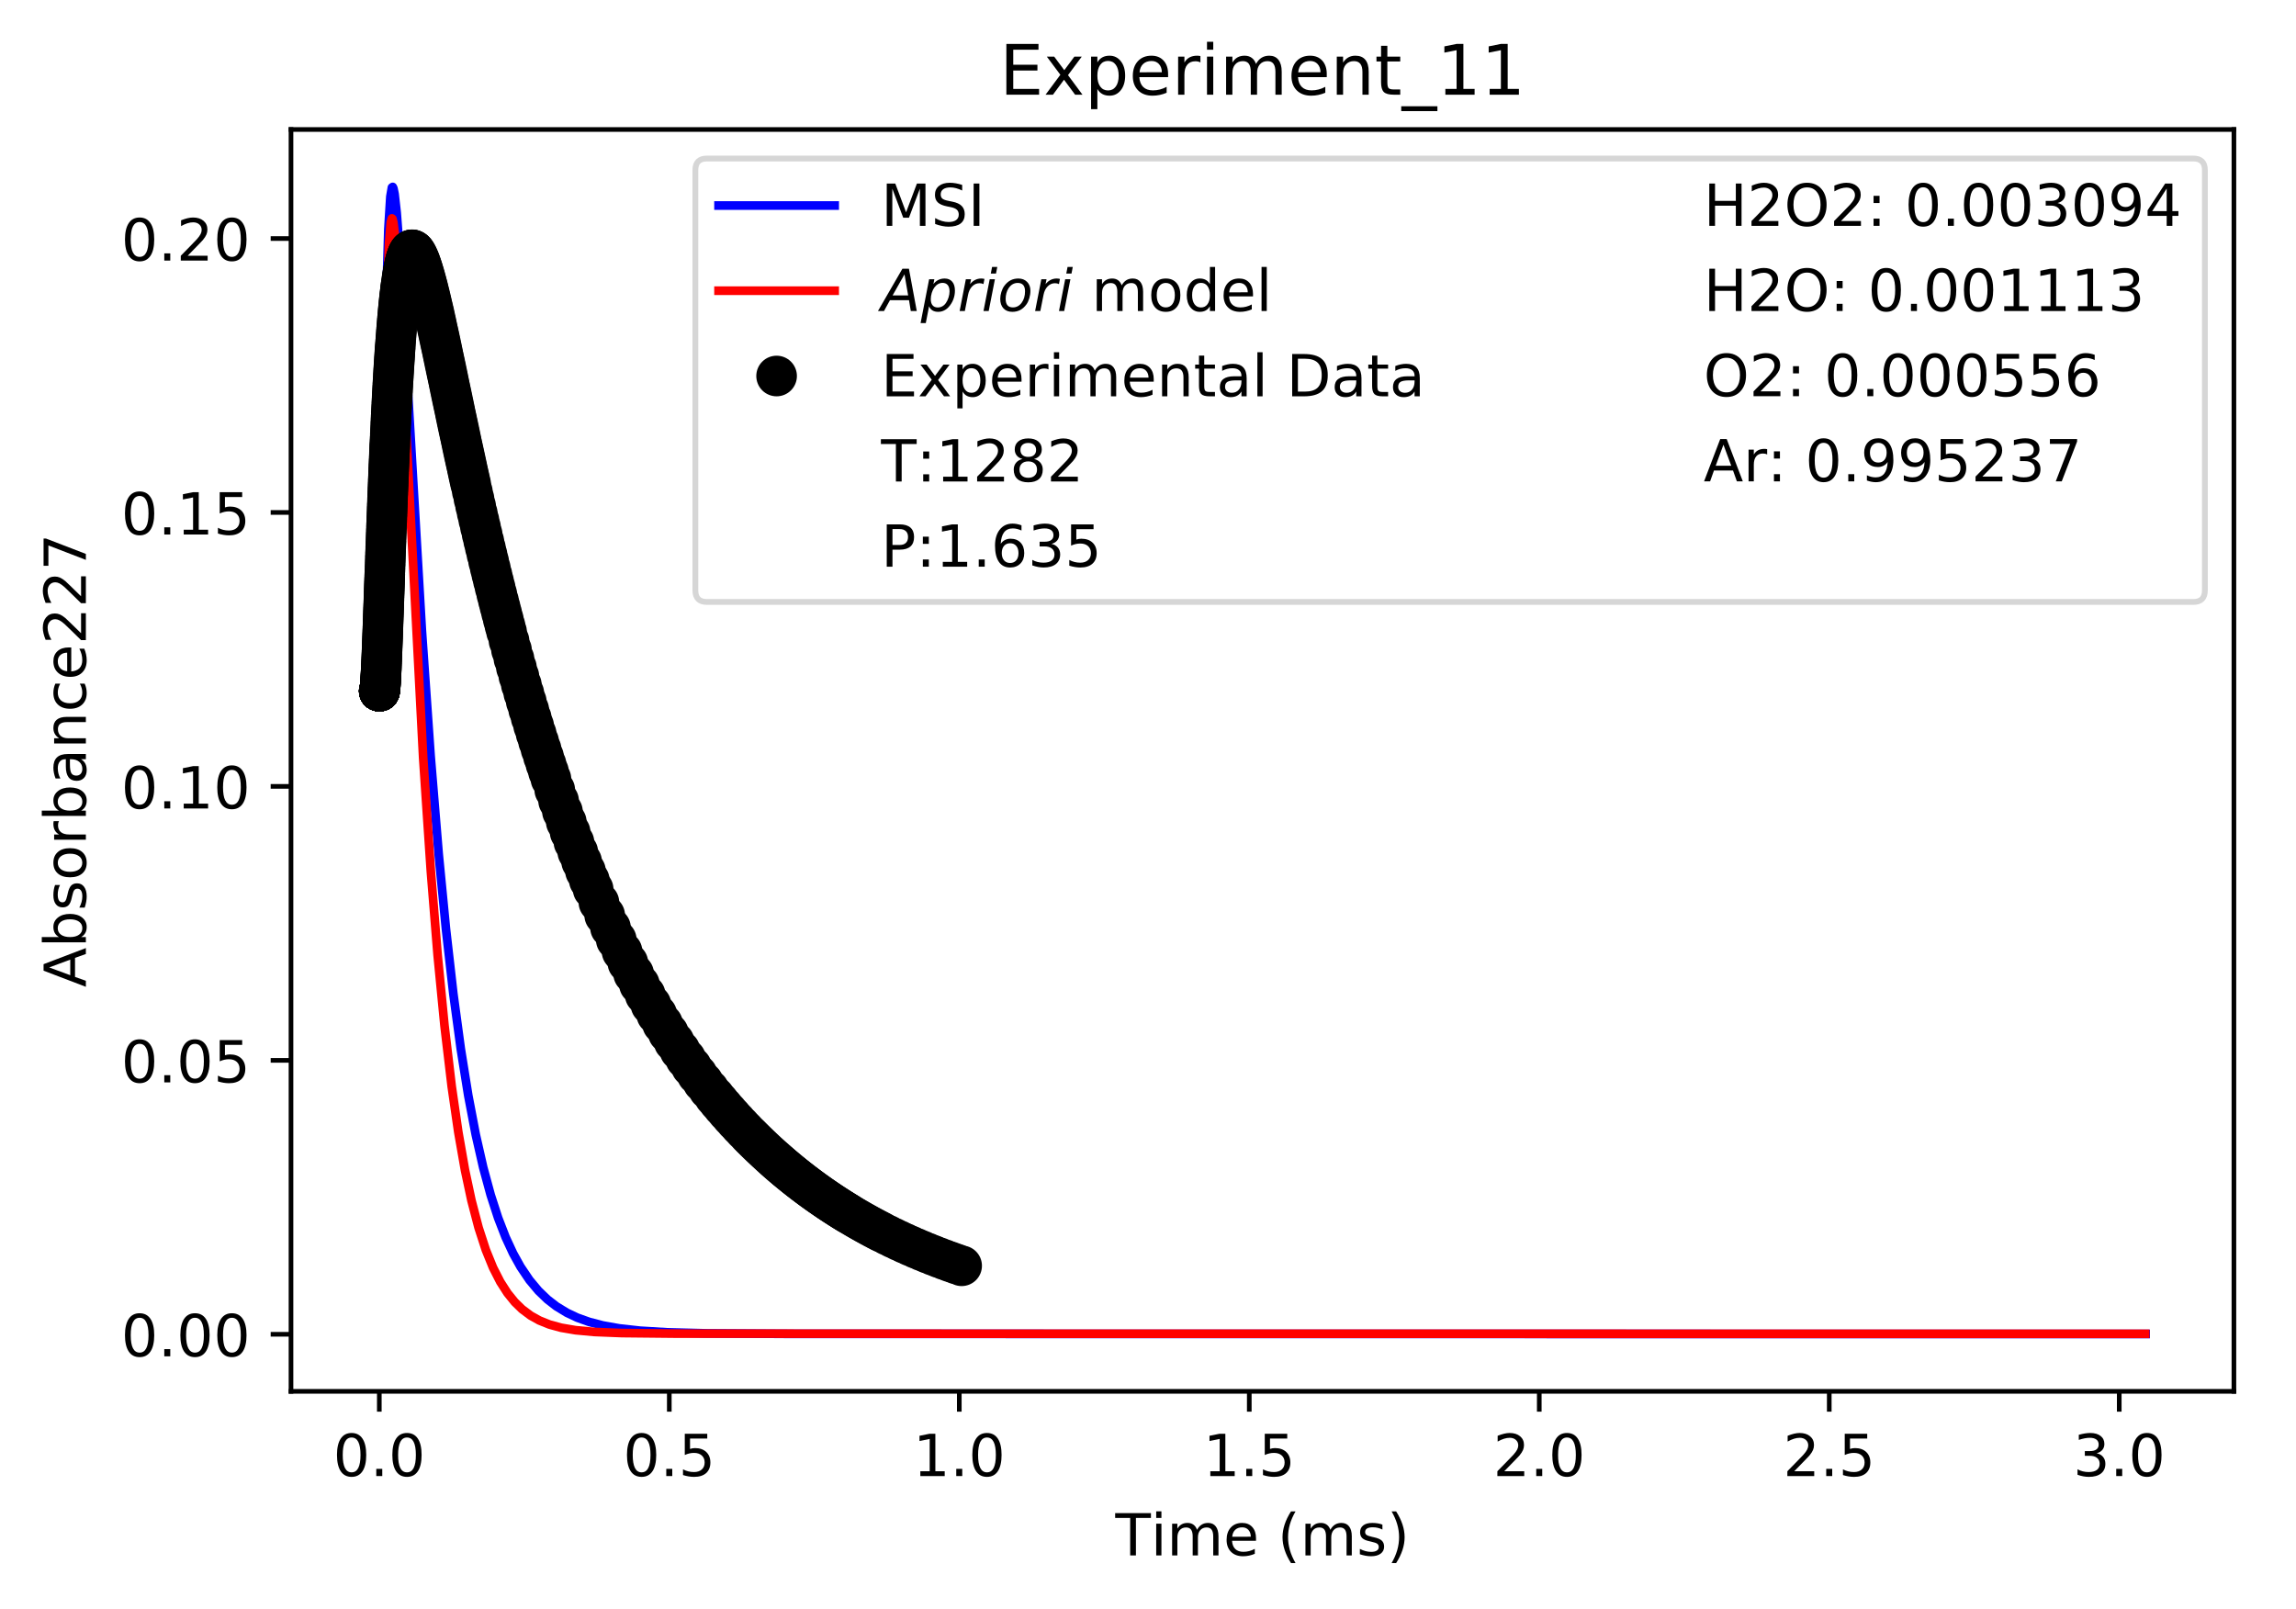 <?xml version="1.0" encoding="utf-8" standalone="no"?>
<!DOCTYPE svg PUBLIC "-//W3C//DTD SVG 1.1//EN"
  "http://www.w3.org/Graphics/SVG/1.1/DTD/svg11.dtd">
<!-- Created with matplotlib (https://matplotlib.org/) -->
<svg height="277.314pt" version="1.1" viewBox="0 0 395.644 277.314" width="395.644pt" xmlns="http://www.w3.org/2000/svg" xmlns:xlink="http://www.w3.org/1999/xlink">
 <defs>
  <style type="text/css">
*{stroke-linecap:butt;stroke-linejoin:round;}
  </style>
 </defs>
 <g id="figure_1">
  <g id="patch_1">
   <path d="M 0 277.314 
L 395.644 277.314 
L 395.644 0 
L 0 0 
z
" style="fill:#ffffff;"/>
  </g>
  <g id="axes_1">
   <g id="patch_2">
    <path d="M 50.144 239.758 
L 384.944 239.758 
L 384.944 22.318 
L 50.144 22.318 
z
" style="fill:#ffffff;"/>
   </g>
   <g id="matplotlib.axis_1">
    <g id="xtick_1">
     <g id="line2d_1">
      <defs>
       <path d="M 0 0 
L 0 3.5 
" id="m84336b871f" style="stroke:#000000;stroke-width:0.8;"/>
      </defs>
      <g>
       <use style="stroke:#000000;stroke-width:0.8;" x="65.362" xlink:href="#m84336b871f" y="239.758"/>
      </g>
     </g>
     <g id="text_1">
      <!-- 0.0 -->
      <defs>
       <path d="M 31.781 66.406 
Q 24.172 66.406 20.328 58.906 
Q 16.5 51.422 16.5 36.375 
Q 16.5 21.391 20.328 13.891 
Q 24.172 6.391 31.781 6.391 
Q 39.453 6.391 43.281 13.891 
Q 47.125 21.391 47.125 36.375 
Q 47.125 51.422 43.281 58.906 
Q 39.453 66.406 31.781 66.406 
z
M 31.781 74.219 
Q 44.047 74.219 50.516 64.516 
Q 56.984 54.828 56.984 36.375 
Q 56.984 17.969 50.516 8.266 
Q 44.047 -1.422 31.781 -1.422 
Q 19.531 -1.422 13.062 8.266 
Q 6.594 17.969 6.594 36.375 
Q 6.594 54.828 13.062 64.516 
Q 19.531 74.219 31.781 74.219 
z
" id="DejaVuSans-48"/>
       <path d="M 10.688 12.406 
L 21 12.406 
L 21 0 
L 10.688 0 
z
" id="DejaVuSans-46"/>
      </defs>
      <g transform="translate(57.41 254.357)scale(0.1 -0.1)">
       <use xlink:href="#DejaVuSans-48"/>
       <use x="63.623" xlink:href="#DejaVuSans-46"/>
       <use x="95.41" xlink:href="#DejaVuSans-48"/>
      </g>
     </g>
    </g>
    <g id="xtick_2">
     <g id="line2d_2">
      <g>
       <use style="stroke:#000000;stroke-width:0.8;" x="115.332" xlink:href="#m84336b871f" y="239.758"/>
      </g>
     </g>
     <g id="text_2">
      <!-- 0.5 -->
      <defs>
       <path d="M 10.797 72.906 
L 49.516 72.906 
L 49.516 64.594 
L 19.828 64.594 
L 19.828 46.734 
Q 21.969 47.469 24.109 47.828 
Q 26.266 48.188 28.422 48.188 
Q 40.625 48.188 47.75 41.5 
Q 54.891 34.812 54.891 23.391 
Q 54.891 11.625 47.562 5.094 
Q 40.234 -1.422 26.906 -1.422 
Q 22.312 -1.422 17.547 -0.641 
Q 12.797 0.141 7.719 1.703 
L 7.719 11.625 
Q 12.109 9.234 16.797 8.062 
Q 21.484 6.891 26.703 6.891 
Q 35.156 6.891 40.078 11.328 
Q 45.016 15.766 45.016 23.391 
Q 45.016 31 40.078 35.438 
Q 35.156 39.891 26.703 39.891 
Q 22.75 39.891 18.812 39.016 
Q 14.891 38.141 10.797 36.281 
z
" id="DejaVuSans-53"/>
      </defs>
      <g transform="translate(107.381 254.357)scale(0.1 -0.1)">
       <use xlink:href="#DejaVuSans-48"/>
       <use x="63.623" xlink:href="#DejaVuSans-46"/>
       <use x="95.41" xlink:href="#DejaVuSans-53"/>
      </g>
     </g>
    </g>
    <g id="xtick_3">
     <g id="line2d_3">
      <g>
       <use style="stroke:#000000;stroke-width:0.8;" x="165.303" xlink:href="#m84336b871f" y="239.758"/>
      </g>
     </g>
     <g id="text_3">
      <!-- 1.0 -->
      <defs>
       <path d="M 12.406 8.297 
L 28.516 8.297 
L 28.516 63.922 
L 10.984 60.406 
L 10.984 69.391 
L 28.422 72.906 
L 38.281 72.906 
L 38.281 8.297 
L 54.391 8.297 
L 54.391 0 
L 12.406 0 
z
" id="DejaVuSans-49"/>
      </defs>
      <g transform="translate(157.351 254.357)scale(0.1 -0.1)">
       <use xlink:href="#DejaVuSans-49"/>
       <use x="63.623" xlink:href="#DejaVuSans-46"/>
       <use x="95.41" xlink:href="#DejaVuSans-48"/>
      </g>
     </g>
    </g>
    <g id="xtick_4">
     <g id="line2d_4">
      <g>
       <use style="stroke:#000000;stroke-width:0.8;" x="215.274" xlink:href="#m84336b871f" y="239.758"/>
      </g>
     </g>
     <g id="text_4">
      <!-- 1.5 -->
      <g transform="translate(207.322 254.357)scale(0.1 -0.1)">
       <use xlink:href="#DejaVuSans-49"/>
       <use x="63.623" xlink:href="#DejaVuSans-46"/>
       <use x="95.41" xlink:href="#DejaVuSans-53"/>
      </g>
     </g>
    </g>
    <g id="xtick_5">
     <g id="line2d_5">
      <g>
       <use style="stroke:#000000;stroke-width:0.8;" x="265.244" xlink:href="#m84336b871f" y="239.758"/>
      </g>
     </g>
     <g id="text_5">
      <!-- 2.0 -->
      <defs>
       <path d="M 19.188 8.297 
L 53.609 8.297 
L 53.609 0 
L 7.328 0 
L 7.328 8.297 
Q 12.938 14.109 22.625 23.891 
Q 32.328 33.688 34.812 36.531 
Q 39.547 41.844 41.422 45.531 
Q 43.312 49.219 43.312 52.781 
Q 43.312 58.594 39.234 62.25 
Q 35.156 65.922 28.609 65.922 
Q 23.969 65.922 18.812 64.312 
Q 13.672 62.703 7.812 59.422 
L 7.812 69.391 
Q 13.766 71.781 18.938 73 
Q 24.125 74.219 28.422 74.219 
Q 39.75 74.219 46.484 68.547 
Q 53.219 62.891 53.219 53.422 
Q 53.219 48.922 51.531 44.891 
Q 49.859 40.875 45.406 35.406 
Q 44.188 33.984 37.641 27.219 
Q 31.109 20.453 19.188 8.297 
z
" id="DejaVuSans-50"/>
      </defs>
      <g transform="translate(257.293 254.357)scale(0.1 -0.1)">
       <use xlink:href="#DejaVuSans-50"/>
       <use x="63.623" xlink:href="#DejaVuSans-46"/>
       <use x="95.41" xlink:href="#DejaVuSans-48"/>
      </g>
     </g>
    </g>
    <g id="xtick_6">
     <g id="line2d_6">
      <g>
       <use style="stroke:#000000;stroke-width:0.8;" x="315.215" xlink:href="#m84336b871f" y="239.758"/>
      </g>
     </g>
     <g id="text_6">
      <!-- 2.5 -->
      <g transform="translate(307.263 254.357)scale(0.1 -0.1)">
       <use xlink:href="#DejaVuSans-50"/>
       <use x="63.623" xlink:href="#DejaVuSans-46"/>
       <use x="95.41" xlink:href="#DejaVuSans-53"/>
      </g>
     </g>
    </g>
    <g id="xtick_7">
     <g id="line2d_7">
      <g>
       <use style="stroke:#000000;stroke-width:0.8;" x="365.185" xlink:href="#m84336b871f" y="239.758"/>
      </g>
     </g>
     <g id="text_7">
      <!-- 3.0 -->
      <defs>
       <path d="M 40.578 39.312 
Q 47.656 37.797 51.625 33 
Q 55.609 28.219 55.609 21.188 
Q 55.609 10.406 48.188 4.484 
Q 40.766 -1.422 27.094 -1.422 
Q 22.516 -1.422 17.656 -0.516 
Q 12.797 0.391 7.625 2.203 
L 7.625 11.719 
Q 11.719 9.328 16.594 8.109 
Q 21.484 6.891 26.812 6.891 
Q 36.078 6.891 40.938 10.547 
Q 45.797 14.203 45.797 21.188 
Q 45.797 27.641 41.281 31.266 
Q 36.766 34.906 28.719 34.906 
L 20.219 34.906 
L 20.219 43.016 
L 29.109 43.016 
Q 36.375 43.016 40.234 45.922 
Q 44.094 48.828 44.094 54.297 
Q 44.094 59.906 40.109 62.906 
Q 36.141 65.922 28.719 65.922 
Q 24.656 65.922 20.016 65.031 
Q 15.375 64.156 9.812 62.312 
L 9.812 71.094 
Q 15.438 72.656 20.344 73.438 
Q 25.25 74.219 29.594 74.219 
Q 40.828 74.219 47.359 69.109 
Q 53.906 64.016 53.906 55.328 
Q 53.906 49.266 50.438 45.094 
Q 46.969 40.922 40.578 39.312 
z
" id="DejaVuSans-51"/>
      </defs>
      <g transform="translate(357.234 254.357)scale(0.1 -0.1)">
       <use xlink:href="#DejaVuSans-51"/>
       <use x="63.623" xlink:href="#DejaVuSans-46"/>
       <use x="95.41" xlink:href="#DejaVuSans-48"/>
      </g>
     </g>
    </g>
    <g id="text_8">
     <!-- Time (ms) -->
     <defs>
      <path d="M -0.297 72.906 
L 61.375 72.906 
L 61.375 64.594 
L 35.5 64.594 
L 35.5 0 
L 25.594 0 
L 25.594 64.594 
L -0.297 64.594 
z
" id="DejaVuSans-84"/>
      <path d="M 9.422 54.688 
L 18.406 54.688 
L 18.406 0 
L 9.422 0 
z
M 9.422 75.984 
L 18.406 75.984 
L 18.406 64.594 
L 9.422 64.594 
z
" id="DejaVuSans-105"/>
      <path d="M 52 44.188 
Q 55.375 50.25 60.062 53.125 
Q 64.75 56 71.094 56 
Q 79.641 56 84.281 50.016 
Q 88.922 44.047 88.922 33.016 
L 88.922 0 
L 79.891 0 
L 79.891 32.719 
Q 79.891 40.578 77.094 44.375 
Q 74.312 48.188 68.609 48.188 
Q 61.625 48.188 57.562 43.547 
Q 53.516 38.922 53.516 30.906 
L 53.516 0 
L 44.484 0 
L 44.484 32.719 
Q 44.484 40.625 41.703 44.406 
Q 38.922 48.188 33.109 48.188 
Q 26.219 48.188 22.156 43.531 
Q 18.109 38.875 18.109 30.906 
L 18.109 0 
L 9.078 0 
L 9.078 54.688 
L 18.109 54.688 
L 18.109 46.188 
Q 21.188 51.219 25.484 53.609 
Q 29.781 56 35.688 56 
Q 41.656 56 45.828 52.969 
Q 50 49.953 52 44.188 
z
" id="DejaVuSans-109"/>
      <path d="M 56.203 29.594 
L 56.203 25.203 
L 14.891 25.203 
Q 15.484 15.922 20.484 11.062 
Q 25.484 6.203 34.422 6.203 
Q 39.594 6.203 44.453 7.469 
Q 49.312 8.734 54.109 11.281 
L 54.109 2.781 
Q 49.266 0.734 44.188 -0.344 
Q 39.109 -1.422 33.891 -1.422 
Q 20.797 -1.422 13.156 6.188 
Q 5.516 13.812 5.516 26.812 
Q 5.516 40.234 12.766 48.109 
Q 20.016 56 32.328 56 
Q 43.359 56 49.781 48.891 
Q 56.203 41.797 56.203 29.594 
z
M 47.219 32.234 
Q 47.125 39.594 43.094 43.984 
Q 39.062 48.391 32.422 48.391 
Q 24.906 48.391 20.391 44.141 
Q 15.875 39.891 15.188 32.172 
z
" id="DejaVuSans-101"/>
      <path id="DejaVuSans-32"/>
      <path d="M 31 75.875 
Q 24.469 64.656 21.281 53.656 
Q 18.109 42.672 18.109 31.391 
Q 18.109 20.125 21.312 9.062 
Q 24.516 -2 31 -13.188 
L 23.188 -13.188 
Q 15.875 -1.703 12.234 9.375 
Q 8.594 20.453 8.594 31.391 
Q 8.594 42.281 12.203 53.312 
Q 15.828 64.359 23.188 75.875 
z
" id="DejaVuSans-40"/>
      <path d="M 44.281 53.078 
L 44.281 44.578 
Q 40.484 46.531 36.375 47.5 
Q 32.281 48.484 27.875 48.484 
Q 21.188 48.484 17.844 46.438 
Q 14.5 44.391 14.5 40.281 
Q 14.5 37.156 16.891 35.375 
Q 19.281 33.594 26.516 31.984 
L 29.594 31.297 
Q 39.156 29.25 43.188 25.516 
Q 47.219 21.781 47.219 15.094 
Q 47.219 7.469 41.188 3.016 
Q 35.156 -1.422 24.609 -1.422 
Q 20.219 -1.422 15.453 -0.562 
Q 10.688 0.297 5.422 2 
L 5.422 11.281 
Q 10.406 8.688 15.234 7.391 
Q 20.062 6.109 24.812 6.109 
Q 31.156 6.109 34.562 8.281 
Q 37.984 10.453 37.984 14.406 
Q 37.984 18.062 35.516 20.016 
Q 33.062 21.969 24.703 23.781 
L 21.578 24.516 
Q 13.234 26.266 9.516 29.906 
Q 5.812 33.547 5.812 39.891 
Q 5.812 47.609 11.281 51.797 
Q 16.75 56 26.812 56 
Q 31.781 56 36.172 55.266 
Q 40.578 54.547 44.281 53.078 
z
" id="DejaVuSans-115"/>
      <path d="M 8.016 75.875 
L 15.828 75.875 
Q 23.141 64.359 26.781 53.312 
Q 30.422 42.281 30.422 31.391 
Q 30.422 20.453 26.781 9.375 
Q 23.141 -1.703 15.828 -13.188 
L 8.016 -13.188 
Q 14.5 -2 17.703 9.062 
Q 20.906 20.125 20.906 31.391 
Q 20.906 42.672 17.703 53.656 
Q 14.5 64.656 8.016 75.875 
z
" id="DejaVuSans-41"/>
     </defs>
     <g transform="translate(192.191 268.035)scale(0.1 -0.1)">
      <use xlink:href="#DejaVuSans-84"/>
      <use x="61.037" xlink:href="#DejaVuSans-105"/>
      <use x="88.82" xlink:href="#DejaVuSans-109"/>
      <use x="186.232" xlink:href="#DejaVuSans-101"/>
      <use x="247.756" xlink:href="#DejaVuSans-32"/>
      <use x="279.543" xlink:href="#DejaVuSans-40"/>
      <use x="318.557" xlink:href="#DejaVuSans-109"/>
      <use x="415.969" xlink:href="#DejaVuSans-115"/>
      <use x="468.068" xlink:href="#DejaVuSans-41"/>
     </g>
    </g>
   </g>
   <g id="matplotlib.axis_2">
    <g id="ytick_1">
     <g id="line2d_8">
      <defs>
       <path d="M 0 0 
L -3.5 0 
" id="mb1ad636961" style="stroke:#000000;stroke-width:0.8;"/>
      </defs>
      <g>
       <use style="stroke:#000000;stroke-width:0.8;" x="50.144" xlink:href="#mb1ad636961" y="229.925"/>
      </g>
     </g>
     <g id="text_9">
      <!-- 0.00 -->
      <g transform="translate(20.878 233.724)scale(0.1 -0.1)">
       <use xlink:href="#DejaVuSans-48"/>
       <use x="63.623" xlink:href="#DejaVuSans-46"/>
       <use x="95.41" xlink:href="#DejaVuSans-48"/>
       <use x="159.033" xlink:href="#DejaVuSans-48"/>
      </g>
     </g>
    </g>
    <g id="ytick_2">
     <g id="line2d_9">
      <g>
       <use style="stroke:#000000;stroke-width:0.8;" x="50.144" xlink:href="#mb1ad636961" y="182.72"/>
      </g>
     </g>
     <g id="text_10">
      <!-- 0.05 -->
      <g transform="translate(20.878 186.519)scale(0.1 -0.1)">
       <use xlink:href="#DejaVuSans-48"/>
       <use x="63.623" xlink:href="#DejaVuSans-46"/>
       <use x="95.41" xlink:href="#DejaVuSans-48"/>
       <use x="159.033" xlink:href="#DejaVuSans-53"/>
      </g>
     </g>
    </g>
    <g id="ytick_3">
     <g id="line2d_10">
      <g>
       <use style="stroke:#000000;stroke-width:0.8;" x="50.144" xlink:href="#mb1ad636961" y="135.514"/>
      </g>
     </g>
     <g id="text_11">
      <!-- 0.10 -->
      <g transform="translate(20.878 139.314)scale(0.1 -0.1)">
       <use xlink:href="#DejaVuSans-48"/>
       <use x="63.623" xlink:href="#DejaVuSans-46"/>
       <use x="95.41" xlink:href="#DejaVuSans-49"/>
       <use x="159.033" xlink:href="#DejaVuSans-48"/>
      </g>
     </g>
    </g>
    <g id="ytick_4">
     <g id="line2d_11">
      <g>
       <use style="stroke:#000000;stroke-width:0.8;" x="50.144" xlink:href="#mb1ad636961" y="88.309"/>
      </g>
     </g>
     <g id="text_12">
      <!-- 0.15 -->
      <g transform="translate(20.878 92.109)scale(0.1 -0.1)">
       <use xlink:href="#DejaVuSans-48"/>
       <use x="63.623" xlink:href="#DejaVuSans-46"/>
       <use x="95.41" xlink:href="#DejaVuSans-49"/>
       <use x="159.033" xlink:href="#DejaVuSans-53"/>
      </g>
     </g>
    </g>
    <g id="ytick_5">
     <g id="line2d_12">
      <g>
       <use style="stroke:#000000;stroke-width:0.8;" x="50.144" xlink:href="#mb1ad636961" y="41.104"/>
      </g>
     </g>
     <g id="text_13">
      <!-- 0.20 -->
      <g transform="translate(20.878 44.903)scale(0.1 -0.1)">
       <use xlink:href="#DejaVuSans-48"/>
       <use x="63.623" xlink:href="#DejaVuSans-46"/>
       <use x="95.41" xlink:href="#DejaVuSans-50"/>
       <use x="159.033" xlink:href="#DejaVuSans-48"/>
      </g>
     </g>
    </g>
    <g id="text_14">
     <!-- Absorbance227 -->
     <defs>
      <path d="M 34.188 63.188 
L 20.797 26.906 
L 47.609 26.906 
z
M 28.609 72.906 
L 39.797 72.906 
L 67.578 0 
L 57.328 0 
L 50.688 18.703 
L 17.828 18.703 
L 11.188 0 
L 0.781 0 
z
" id="DejaVuSans-65"/>
      <path d="M 48.688 27.297 
Q 48.688 37.203 44.609 42.844 
Q 40.531 48.484 33.406 48.484 
Q 26.266 48.484 22.188 42.844 
Q 18.109 37.203 18.109 27.297 
Q 18.109 17.391 22.188 11.75 
Q 26.266 6.109 33.406 6.109 
Q 40.531 6.109 44.609 11.75 
Q 48.688 17.391 48.688 27.297 
z
M 18.109 46.391 
Q 20.953 51.266 25.266 53.625 
Q 29.594 56 35.594 56 
Q 45.562 56 51.781 48.094 
Q 58.016 40.188 58.016 27.297 
Q 58.016 14.406 51.781 6.484 
Q 45.562 -1.422 35.594 -1.422 
Q 29.594 -1.422 25.266 0.953 
Q 20.953 3.328 18.109 8.203 
L 18.109 0 
L 9.078 0 
L 9.078 75.984 
L 18.109 75.984 
z
" id="DejaVuSans-98"/>
      <path d="M 30.609 48.391 
Q 23.391 48.391 19.188 42.75 
Q 14.984 37.109 14.984 27.297 
Q 14.984 17.484 19.156 11.844 
Q 23.344 6.203 30.609 6.203 
Q 37.797 6.203 41.984 11.859 
Q 46.188 17.531 46.188 27.297 
Q 46.188 37.016 41.984 42.703 
Q 37.797 48.391 30.609 48.391 
z
M 30.609 56 
Q 42.328 56 49.016 48.375 
Q 55.719 40.766 55.719 27.297 
Q 55.719 13.875 49.016 6.219 
Q 42.328 -1.422 30.609 -1.422 
Q 18.844 -1.422 12.172 6.219 
Q 5.516 13.875 5.516 27.297 
Q 5.516 40.766 12.172 48.375 
Q 18.844 56 30.609 56 
z
" id="DejaVuSans-111"/>
      <path d="M 41.109 46.297 
Q 39.594 47.172 37.812 47.578 
Q 36.031 48 33.891 48 
Q 26.266 48 22.188 43.047 
Q 18.109 38.094 18.109 28.812 
L 18.109 0 
L 9.078 0 
L 9.078 54.688 
L 18.109 54.688 
L 18.109 46.188 
Q 20.953 51.172 25.484 53.578 
Q 30.031 56 36.531 56 
Q 37.453 56 38.578 55.875 
Q 39.703 55.766 41.062 55.516 
z
" id="DejaVuSans-114"/>
      <path d="M 34.281 27.484 
Q 23.391 27.484 19.188 25 
Q 14.984 22.516 14.984 16.5 
Q 14.984 11.719 18.141 8.906 
Q 21.297 6.109 26.703 6.109 
Q 34.188 6.109 38.703 11.406 
Q 43.219 16.703 43.219 25.484 
L 43.219 27.484 
z
M 52.203 31.203 
L 52.203 0 
L 43.219 0 
L 43.219 8.297 
Q 40.141 3.328 35.547 0.953 
Q 30.953 -1.422 24.312 -1.422 
Q 15.922 -1.422 10.953 3.297 
Q 6 8.016 6 15.922 
Q 6 25.141 12.172 29.828 
Q 18.359 34.516 30.609 34.516 
L 43.219 34.516 
L 43.219 35.406 
Q 43.219 41.609 39.141 45 
Q 35.062 48.391 27.688 48.391 
Q 23 48.391 18.547 47.266 
Q 14.109 46.141 10.016 43.891 
L 10.016 52.203 
Q 14.938 54.109 19.578 55.047 
Q 24.219 56 28.609 56 
Q 40.484 56 46.344 49.844 
Q 52.203 43.703 52.203 31.203 
z
" id="DejaVuSans-97"/>
      <path d="M 54.891 33.016 
L 54.891 0 
L 45.906 0 
L 45.906 32.719 
Q 45.906 40.484 42.875 44.328 
Q 39.844 48.188 33.797 48.188 
Q 26.516 48.188 22.312 43.547 
Q 18.109 38.922 18.109 30.906 
L 18.109 0 
L 9.078 0 
L 9.078 54.688 
L 18.109 54.688 
L 18.109 46.188 
Q 21.344 51.125 25.703 53.562 
Q 30.078 56 35.797 56 
Q 45.219 56 50.047 50.172 
Q 54.891 44.344 54.891 33.016 
z
" id="DejaVuSans-110"/>
      <path d="M 48.781 52.594 
L 48.781 44.188 
Q 44.969 46.297 41.141 47.344 
Q 37.312 48.391 33.406 48.391 
Q 24.656 48.391 19.812 42.844 
Q 14.984 37.312 14.984 27.297 
Q 14.984 17.281 19.812 11.734 
Q 24.656 6.203 33.406 6.203 
Q 37.312 6.203 41.141 7.25 
Q 44.969 8.297 48.781 10.406 
L 48.781 2.094 
Q 45.016 0.344 40.984 -0.531 
Q 36.969 -1.422 32.422 -1.422 
Q 20.062 -1.422 12.781 6.344 
Q 5.516 14.109 5.516 27.297 
Q 5.516 40.672 12.859 48.328 
Q 20.219 56 33.016 56 
Q 37.156 56 41.109 55.141 
Q 45.062 54.297 48.781 52.594 
z
" id="DejaVuSans-99"/>
      <path d="M 8.203 72.906 
L 55.078 72.906 
L 55.078 68.703 
L 28.609 0 
L 18.312 0 
L 43.219 64.594 
L 8.203 64.594 
z
" id="DejaVuSans-55"/>
     </defs>
     <g transform="translate(14.798 170.129)rotate(-90)scale(0.1 -0.1)">
      <use xlink:href="#DejaVuSans-65"/>
      <use x="68.408" xlink:href="#DejaVuSans-98"/>
      <use x="131.885" xlink:href="#DejaVuSans-115"/>
      <use x="183.984" xlink:href="#DejaVuSans-111"/>
      <use x="245.166" xlink:href="#DejaVuSans-114"/>
      <use x="286.279" xlink:href="#DejaVuSans-98"/>
      <use x="349.756" xlink:href="#DejaVuSans-97"/>
      <use x="411.035" xlink:href="#DejaVuSans-110"/>
      <use x="474.414" xlink:href="#DejaVuSans-99"/>
      <use x="529.395" xlink:href="#DejaVuSans-101"/>
      <use x="590.918" xlink:href="#DejaVuSans-50"/>
      <use x="654.541" xlink:href="#DejaVuSans-50"/>
      <use x="718.164" xlink:href="#DejaVuSans-55"/>
     </g>
    </g>
   </g>
   <g id="line2d_13">
    <path clip-path="url(#p74591fed27)" d="M 65.362 120.197 
L 65.385 120.302 
L 65.433 119.883 
L 65.551 115.931 
L 65.846 96.21 
L 66.511 53.351 
L 66.921 39.503 
L 67.269 33.88 
L 67.537 32.31 
L 67.671 32.215 
L 67.792 32.456 
L 67.993 33.445 
L 68.356 36.674 
L 68.92 44.163 
L 69.96 61.69 
L 72.697 108.668 
L 74.202 130.261 
L 75.605 147.29 
L 76.848 160.095 
L 78.119 171.24 
L 79.406 180.767 
L 80.693 188.786 
L 81.979 195.524 
L 83.266 201.177 
L 84.553 205.914 
L 85.839 209.881 
L 87.126 213.201 
L 88.413 215.979 
L 89.7 218.301 
L 91.244 220.59 
L 92.788 222.434 
L 94.332 223.919 
L 95.876 225.113 
L 97.677 226.212 
L 99.478 227.062 
L 101.537 227.798 
L 103.853 228.402 
L 106.684 228.908 
L 110.286 229.309 
L 114.918 229.588 
L 121.743 229.764 
L 135.312 229.849 
L 202.648 229.865 
L 369.726 229.874 
L 369.726 229.874 
" style="fill:none;stroke:#0000ff;stroke-linecap:square;stroke-width:1.5;"/>
   </g>
   <g id="line2d_14">
    <path clip-path="url(#p74591fed27)" d="M 65.362 120.197 
L 65.399 120.405 
L 65.455 119.99 
L 65.584 116.214 
L 65.871 99.298 
L 66.633 53.562 
L 67.034 41.994 
L 67.341 38.267 
L 67.533 37.634 
L 67.628 37.712 
L 67.788 38.337 
L 68.076 40.733 
L 68.523 46.771 
L 69.273 60.368 
L 72.926 130.648 
L 74.238 150.095 
L 75.411 164.574 
L 76.592 176.709 
L 77.84 187.24 
L 78.974 195.079 
L 80.128 201.65 
L 81.239 206.859 
L 82.467 211.551 
L 83.714 215.382 
L 84.961 218.446 
L 86.208 220.891 
L 87.455 222.835 
L 88.702 224.376 
L 89.949 225.592 
L 91.446 226.712 
L 92.942 227.546 
L 94.688 228.249 
L 96.683 228.796 
L 99.177 229.223 
L 102.42 229.526 
L 107.158 229.715 
L 116.137 229.806 
L 155.316 229.827 
L 369.657 229.846 
L 369.657 229.846 
" style="fill:none;stroke:#ff0000;stroke-linecap:square;stroke-width:1.5;"/>
   </g>
   <g id="line2d_15">
    <defs>
     <path d="M 0 3 
C 0.796 3 1.559 2.684 2.121 2.121 
C 2.684 1.559 3 0.796 3 0 
C 3 -0.796 2.684 -1.559 2.121 -2.121 
C 1.559 -2.684 0.796 -3 0 -3 
C -0.796 -3 -1.559 -2.684 -2.121 -2.121 
C -2.684 -1.559 -3 -0.796 -3 0 
C -3 0.796 -2.684 1.559 -2.121 2.121 
C -1.559 2.684 -0.796 3 0 3 
z
" id="mdbf42f212a" style="stroke:#000000;"/>
    </defs>
    <g clip-path="url(#p74591fed27)">
     <use style="stroke:#000000;" x="65.362" xlink:href="#mdbf42f212a" y="119.076"/>
     <use style="stroke:#000000;" x="65.362" xlink:href="#mdbf42f212a" y="119.076"/>
     <use style="stroke:#000000;" x="65.362" xlink:href="#mdbf42f212a" y="119.076"/>
     <use style="stroke:#000000;" x="65.362" xlink:href="#mdbf42f212a" y="119.076"/>
     <use style="stroke:#000000;" x="65.362" xlink:href="#mdbf42f212a" y="119.076"/>
     <use style="stroke:#000000;" x="65.362" xlink:href="#mdbf42f212a" y="119.076"/>
     <use style="stroke:#000000;" x="65.362" xlink:href="#mdbf42f212a" y="119.076"/>
     <use style="stroke:#000000;" x="65.362" xlink:href="#mdbf42f212a" y="119.076"/>
     <use style="stroke:#000000;" x="65.362" xlink:href="#mdbf42f212a" y="119.076"/>
     <use style="stroke:#000000;" x="65.362" xlink:href="#mdbf42f212a" y="119.076"/>
     <use style="stroke:#000000;" x="65.362" xlink:href="#mdbf42f212a" y="119.076"/>
     <use style="stroke:#000000;" x="65.362" xlink:href="#mdbf42f212a" y="119.077"/>
     <use style="stroke:#000000;" x="65.363" xlink:href="#mdbf42f212a" y="119.077"/>
     <use style="stroke:#000000;" x="65.363" xlink:href="#mdbf42f212a" y="119.078"/>
     <use style="stroke:#000000;" x="65.363" xlink:href="#mdbf42f212a" y="119.078"/>
     <use style="stroke:#000000;" x="65.363" xlink:href="#mdbf42f212a" y="119.079"/>
     <use style="stroke:#000000;" x="65.363" xlink:href="#mdbf42f212a" y="119.079"/>
     <use style="stroke:#000000;" x="65.364" xlink:href="#mdbf42f212a" y="119.08"/>
     <use style="stroke:#000000;" x="65.364" xlink:href="#mdbf42f212a" y="119.08"/>
     <use style="stroke:#000000;" x="65.365" xlink:href="#mdbf42f212a" y="119.081"/>
     <use style="stroke:#000000;" x="65.366" xlink:href="#mdbf42f212a" y="119.083"/>
     <use style="stroke:#000000;" x="65.367" xlink:href="#mdbf42f212a" y="119.085"/>
     <use style="stroke:#000000;" x="65.368" xlink:href="#mdbf42f212a" y="119.087"/>
     <use style="stroke:#000000;" x="65.369" xlink:href="#mdbf42f212a" y="119.09"/>
     <use style="stroke:#000000;" x="65.371" xlink:href="#mdbf42f212a" y="119.091"/>
     <use style="stroke:#000000;" x="65.373" xlink:href="#mdbf42f212a" y="119.094"/>
     <use style="stroke:#000000;" x="65.375" xlink:href="#mdbf42f212a" y="119.097"/>
     <use style="stroke:#000000;" x="65.377" xlink:href="#mdbf42f212a" y="119.097"/>
     <use style="stroke:#000000;" x="65.379" xlink:href="#mdbf42f212a" y="119.099"/>
     <use style="stroke:#000000;" x="65.381" xlink:href="#mdbf42f212a" y="119.099"/>
     <use style="stroke:#000000;" x="65.383" xlink:href="#mdbf42f212a" y="119.1"/>
     <use style="stroke:#000000;" x="65.385" xlink:href="#mdbf42f212a" y="119.099"/>
     <use style="stroke:#000000;" x="65.389" xlink:href="#mdbf42f212a" y="119.098"/>
     <use style="stroke:#000000;" x="65.392" xlink:href="#mdbf42f212a" y="119.096"/>
     <use style="stroke:#000000;" x="65.399" xlink:href="#mdbf42f212a" y="119.087"/>
     <use style="stroke:#000000;" x="65.406" xlink:href="#mdbf42f212a" y="119.075"/>
     <use style="stroke:#000000;" x="65.412" xlink:href="#mdbf42f212a" y="119.058"/>
     <use style="stroke:#000000;" x="65.419" xlink:href="#mdbf42f212a" y="119.037"/>
     <use style="stroke:#000000;" x="65.425" xlink:href="#mdbf42f212a" y="119.012"/>
     <use style="stroke:#000000;" x="65.436" xlink:href="#mdbf42f212a" y="118.963"/>
     <use style="stroke:#000000;" x="65.446" xlink:href="#mdbf42f212a" y="118.905"/>
     <use style="stroke:#000000;" x="65.457" xlink:href="#mdbf42f212a" y="118.838"/>
     <use style="stroke:#000000;" x="65.467" xlink:href="#mdbf42f212a" y="118.761"/>
     <use style="stroke:#000000;" x="65.478" xlink:href="#mdbf42f212a" y="118.675"/>
     <use style="stroke:#000000;" x="65.488" xlink:href="#mdbf42f212a" y="118.582"/>
     <use style="stroke:#000000;" x="65.499" xlink:href="#mdbf42f212a" y="118.479"/>
     <use style="stroke:#000000;" x="65.509" xlink:href="#mdbf42f212a" y="118.369"/>
     <use style="stroke:#000000;" x="65.52" xlink:href="#mdbf42f212a" y="118.251"/>
     <use style="stroke:#000000;" x="65.53" xlink:href="#mdbf42f212a" y="118.125"/>
     <use style="stroke:#000000;" x="65.54" xlink:href="#mdbf42f212a" y="117.992"/>
     <use style="stroke:#000000;" x="65.551" xlink:href="#mdbf42f212a" y="117.851"/>
     <use style="stroke:#000000;" x="65.561" xlink:href="#mdbf42f212a" y="117.705"/>
     <use style="stroke:#000000;" x="65.572" xlink:href="#mdbf42f212a" y="117.551"/>
     <use style="stroke:#000000;" x="65.582" xlink:href="#mdbf42f212a" y="117.391"/>
     <use style="stroke:#000000;" x="65.593" xlink:href="#mdbf42f212a" y="117.225"/>
     <use style="stroke:#000000;" x="65.603" xlink:href="#mdbf42f212a" y="117.053"/>
     <use style="stroke:#000000;" x="65.614" xlink:href="#mdbf42f212a" y="116.875"/>
     <use style="stroke:#000000;" x="65.624" xlink:href="#mdbf42f212a" y="116.692"/>
     <use style="stroke:#000000;" x="65.635" xlink:href="#mdbf42f212a" y="116.503"/>
     <use style="stroke:#000000;" x="65.645" xlink:href="#mdbf42f212a" y="116.31"/>
     <use style="stroke:#000000;" x="65.655" xlink:href="#mdbf42f212a" y="116.11"/>
     <use style="stroke:#000000;" x="65.666" xlink:href="#mdbf42f212a" y="115.907"/>
     <use style="stroke:#000000;" x="65.676" xlink:href="#mdbf42f212a" y="115.699"/>
     <use style="stroke:#000000;" x="65.687" xlink:href="#mdbf42f212a" y="115.486"/>
     <use style="stroke:#000000;" x="65.697" xlink:href="#mdbf42f212a" y="115.269"/>
     <use style="stroke:#000000;" x="65.708" xlink:href="#mdbf42f212a" y="115.047"/>
     <use style="stroke:#000000;" x="65.723" xlink:href="#mdbf42f212a" y="114.706"/>
     <use style="stroke:#000000;" x="65.739" xlink:href="#mdbf42f212a" y="114.356"/>
     <use style="stroke:#000000;" x="65.755" xlink:href="#mdbf42f212a" y="113.997"/>
     <use style="stroke:#000000;" x="65.771" xlink:href="#mdbf42f212a" y="113.632"/>
     <use style="stroke:#000000;" x="65.787" xlink:href="#mdbf42f212a" y="113.258"/>
     <use style="stroke:#000000;" x="65.802" xlink:href="#mdbf42f212a" y="112.879"/>
     <use style="stroke:#000000;" x="65.818" xlink:href="#mdbf42f212a" y="112.493"/>
     <use style="stroke:#000000;" x="65.834" xlink:href="#mdbf42f212a" y="112.101"/>
     <use style="stroke:#000000;" x="65.85" xlink:href="#mdbf42f212a" y="111.702"/>
     <use style="stroke:#000000;" x="65.865" xlink:href="#mdbf42f212a" y="111.299"/>
     <use style="stroke:#000000;" x="65.881" xlink:href="#mdbf42f212a" y="110.892"/>
     <use style="stroke:#000000;" x="65.897" xlink:href="#mdbf42f212a" y="110.48"/>
     <use style="stroke:#000000;" x="65.913" xlink:href="#mdbf42f212a" y="110.062"/>
     <use style="stroke:#000000;" x="65.929" xlink:href="#mdbf42f212a" y="109.642"/>
     <use style="stroke:#000000;" x="65.944" xlink:href="#mdbf42f212a" y="109.218"/>
     <use style="stroke:#000000;" x="65.96" xlink:href="#mdbf42f212a" y="108.791"/>
     <use style="stroke:#000000;" x="65.976" xlink:href="#mdbf42f212a" y="108.36"/>
     <use style="stroke:#000000;" x="65.992" xlink:href="#mdbf42f212a" y="107.927"/>
     <use style="stroke:#000000;" x="66.008" xlink:href="#mdbf42f212a" y="107.491"/>
     <use style="stroke:#000000;" x="66.023" xlink:href="#mdbf42f212a" y="107.053"/>
     <use style="stroke:#000000;" x="66.039" xlink:href="#mdbf42f212a" y="106.613"/>
     <use style="stroke:#000000;" x="66.055" xlink:href="#mdbf42f212a" y="106.17"/>
     <use style="stroke:#000000;" x="66.071" xlink:href="#mdbf42f212a" y="105.726"/>
     <use style="stroke:#000000;" x="66.086" xlink:href="#mdbf42f212a" y="105.281"/>
     <use style="stroke:#000000;" x="66.101" xlink:href="#mdbf42f212a" y="104.834"/>
     <use style="stroke:#000000;" x="66.117" xlink:href="#mdbf42f212a" y="104.386"/>
     <use style="stroke:#000000;" x="66.133" xlink:href="#mdbf42f212a" y="103.937"/>
     <use style="stroke:#000000;" x="66.149" xlink:href="#mdbf42f212a" y="103.487"/>
     <use style="stroke:#000000;" x="66.164" xlink:href="#mdbf42f212a" y="103.036"/>
     <use style="stroke:#000000;" x="66.18" xlink:href="#mdbf42f212a" y="102.586"/>
     <use style="stroke:#000000;" x="66.196" xlink:href="#mdbf42f212a" y="102.135"/>
     <use style="stroke:#000000;" x="66.212" xlink:href="#mdbf42f212a" y="101.683"/>
     <use style="stroke:#000000;" x="66.227" xlink:href="#mdbf42f212a" y="101.231"/>
     <use style="stroke:#000000;" x="66.243" xlink:href="#mdbf42f212a" y="100.78"/>
     <use style="stroke:#000000;" x="66.259" xlink:href="#mdbf42f212a" y="100.329"/>
     <use style="stroke:#000000;" x="66.275" xlink:href="#mdbf42f212a" y="99.877"/>
     <use style="stroke:#000000;" x="66.291" xlink:href="#mdbf42f212a" y="99.427"/>
     <use style="stroke:#000000;" x="66.306" xlink:href="#mdbf42f212a" y="98.977"/>
     <use style="stroke:#000000;" x="66.33" xlink:href="#mdbf42f212a" y="98.3"/>
     <use style="stroke:#000000;" x="66.354" xlink:href="#mdbf42f212a" y="97.626"/>
     <use style="stroke:#000000;" x="66.381" xlink:href="#mdbf42f212a" y="96.953"/>
     <use style="stroke:#000000;" x="66.401" xlink:href="#mdbf42f212a" y="96.281"/>
     <use style="stroke:#000000;" x="66.421" xlink:href="#mdbf42f212a" y="95.613"/>
     <use style="stroke:#000000;" x="66.451" xlink:href="#mdbf42f212a" y="94.947"/>
     <use style="stroke:#000000;" x="66.471" xlink:href="#mdbf42f212a" y="94.285"/>
     <use style="stroke:#000000;" x="66.501" xlink:href="#mdbf42f212a" y="93.626"/>
     <use style="stroke:#000000;" x="66.521" xlink:href="#mdbf42f212a" y="92.968"/>
     <use style="stroke:#000000;" x="66.541" xlink:href="#mdbf42f212a" y="92.316"/>
     <use style="stroke:#000000;" x="66.571" xlink:href="#mdbf42f212a" y="91.667"/>
     <use style="stroke:#000000;" x="66.591" xlink:href="#mdbf42f212a" y="91.021"/>
     <use style="stroke:#000000;" x="66.611" xlink:href="#mdbf42f212a" y="90.379"/>
     <use style="stroke:#000000;" x="66.641" xlink:href="#mdbf42f212a" y="89.742"/>
     <use style="stroke:#000000;" x="66.661" xlink:href="#mdbf42f212a" y="89.108"/>
     <use style="stroke:#000000;" x="66.691" xlink:href="#mdbf42f212a" y="88.478"/>
     <use style="stroke:#000000;" x="66.711" xlink:href="#mdbf42f212a" y="87.853"/>
     <use style="stroke:#000000;" x="66.731" xlink:href="#mdbf42f212a" y="87.233"/>
     <use style="stroke:#000000;" x="66.761" xlink:href="#mdbf42f212a" y="86.617"/>
     <use style="stroke:#000000;" x="66.781" xlink:href="#mdbf42f212a" y="86.005"/>
     <use style="stroke:#000000;" x="66.801" xlink:href="#mdbf42f212a" y="85.399"/>
     <use style="stroke:#000000;" x="66.831" xlink:href="#mdbf42f212a" y="84.796"/>
     <use style="stroke:#000000;" x="66.851" xlink:href="#mdbf42f212a" y="84.199"/>
     <use style="stroke:#000000;" x="66.881" xlink:href="#mdbf42f212a" y="83.607"/>
     <use style="stroke:#000000;" x="66.901" xlink:href="#mdbf42f212a" y="83.019"/>
     <use style="stroke:#000000;" x="66.921" xlink:href="#mdbf42f212a" y="82.436"/>
     <use style="stroke:#000000;" x="66.951" xlink:href="#mdbf42f212a" y="81.859"/>
     <use style="stroke:#000000;" x="66.971" xlink:href="#mdbf42f212a" y="81.286"/>
     <use style="stroke:#000000;" x="66.991" xlink:href="#mdbf42f212a" y="80.719"/>
     <use style="stroke:#000000;" x="67.021" xlink:href="#mdbf42f212a" y="80.156"/>
     <use style="stroke:#000000;" x="67.041" xlink:href="#mdbf42f212a" y="79.598"/>
     <use style="stroke:#000000;" x="67.071" xlink:href="#mdbf42f212a" y="79.046"/>
     <use style="stroke:#000000;" x="67.091" xlink:href="#mdbf42f212a" y="78.499"/>
     <use style="stroke:#000000;" x="67.111" xlink:href="#mdbf42f212a" y="77.956"/>
     <use style="stroke:#000000;" x="67.141" xlink:href="#mdbf42f212a" y="77.42"/>
     <use style="stroke:#000000;" x="67.161" xlink:href="#mdbf42f212a" y="76.888"/>
     <use style="stroke:#000000;" x="67.181" xlink:href="#mdbf42f212a" y="76.361"/>
     <use style="stroke:#000000;" x="67.221" xlink:href="#mdbf42f212a" y="75.576"/>
     <use style="stroke:#000000;" x="67.261" xlink:href="#mdbf42f212a" y="74.804"/>
     <use style="stroke:#000000;" x="67.291" xlink:href="#mdbf42f212a" y="74.043"/>
     <use style="stroke:#000000;" x="67.331" xlink:href="#mdbf42f212a" y="73.293"/>
     <use style="stroke:#000000;" x="67.361" xlink:href="#mdbf42f212a" y="72.555"/>
     <use style="stroke:#000000;" x="67.401" xlink:href="#mdbf42f212a" y="71.829"/>
     <use style="stroke:#000000;" x="67.431" xlink:href="#mdbf42f212a" y="71.114"/>
     <use style="stroke:#000000;" x="67.471" xlink:href="#mdbf42f212a" y="70.412"/>
     <use style="stroke:#000000;" x="67.511" xlink:href="#mdbf42f212a" y="69.72"/>
     <use style="stroke:#000000;" x="67.541" xlink:href="#mdbf42f212a" y="69.04"/>
     <use style="stroke:#000000;" x="67.581" xlink:href="#mdbf42f212a" y="68.371"/>
     <use style="stroke:#000000;" x="67.611" xlink:href="#mdbf42f212a" y="67.714"/>
     <use style="stroke:#000000;" x="67.651" xlink:href="#mdbf42f212a" y="67.067"/>
     <use style="stroke:#000000;" x="67.681" xlink:href="#mdbf42f212a" y="66.432"/>
     <use style="stroke:#000000;" x="67.721" xlink:href="#mdbf42f212a" y="65.808"/>
     <use style="stroke:#000000;" x="67.761" xlink:href="#mdbf42f212a" y="65.195"/>
     <use style="stroke:#000000;" x="67.791" xlink:href="#mdbf42f212a" y="64.593"/>
     <use style="stroke:#000000;" x="67.83" xlink:href="#mdbf42f212a" y="64.002"/>
     <use style="stroke:#000000;" x="67.86" xlink:href="#mdbf42f212a" y="63.42"/>
     <use style="stroke:#000000;" x="67.9" xlink:href="#mdbf42f212a" y="62.851"/>
     <use style="stroke:#000000;" x="67.94" xlink:href="#mdbf42f212a" y="62.291"/>
     <use style="stroke:#000000;" x="67.97" xlink:href="#mdbf42f212a" y="61.741"/>
     <use style="stroke:#000000;" x="68.01" xlink:href="#mdbf42f212a" y="61.203"/>
     <use style="stroke:#000000;" x="68.04" xlink:href="#mdbf42f212a" y="60.674"/>
     <use style="stroke:#000000;" x="68.08" xlink:href="#mdbf42f212a" y="60.156"/>
     <use style="stroke:#000000;" x="68.11" xlink:href="#mdbf42f212a" y="59.647"/>
     <use style="stroke:#000000;" x="68.17" xlink:href="#mdbf42f212a" y="58.902"/>
     <use style="stroke:#000000;" x="68.22" xlink:href="#mdbf42f212a" y="58.178"/>
     <use style="stroke:#000000;" x="68.28" xlink:href="#mdbf42f212a" y="57.477"/>
     <use style="stroke:#000000;" x="68.33" xlink:href="#mdbf42f212a" y="56.797"/>
     <use style="stroke:#000000;" x="68.38" xlink:href="#mdbf42f212a" y="56.138"/>
     <use style="stroke:#000000;" x="68.44" xlink:href="#mdbf42f212a" y="55.5"/>
     <use style="stroke:#000000;" x="68.49" xlink:href="#mdbf42f212a" y="54.881"/>
     <use style="stroke:#000000;" x="68.55" xlink:href="#mdbf42f212a" y="54.284"/>
     <use style="stroke:#000000;" x="68.6" xlink:href="#mdbf42f212a" y="53.706"/>
     <use style="stroke:#000000;" x="68.65" xlink:href="#mdbf42f212a" y="53.148"/>
     <use style="stroke:#000000;" x="68.71" xlink:href="#mdbf42f212a" y="52.608"/>
     <use style="stroke:#000000;" x="68.76" xlink:href="#mdbf42f212a" y="52.088"/>
     <use style="stroke:#000000;" x="68.81" xlink:href="#mdbf42f212a" y="51.586"/>
     <use style="stroke:#000000;" x="68.87" xlink:href="#mdbf42f212a" y="51.1"/>
     <use style="stroke:#000000;" x="68.92" xlink:href="#mdbf42f212a" y="50.634"/>
     <use style="stroke:#000000;" x="68.98" xlink:href="#mdbf42f212a" y="50.185"/>
     <use style="stroke:#000000;" x="69.03" xlink:href="#mdbf42f212a" y="49.752"/>
     <use style="stroke:#000000;" x="69.08" xlink:href="#mdbf42f212a" y="49.337"/>
     <use style="stroke:#000000;" x="69.14" xlink:href="#mdbf42f212a" y="48.937"/>
     <use style="stroke:#000000;" x="69.22" xlink:href="#mdbf42f212a" y="48.362"/>
     <use style="stroke:#000000;" x="69.3" xlink:href="#mdbf42f212a" y="47.822"/>
     <use style="stroke:#000000;" x="69.38" xlink:href="#mdbf42f212a" y="47.317"/>
     <use style="stroke:#000000;" x="69.46" xlink:href="#mdbf42f212a" y="46.846"/>
     <use style="stroke:#000000;" x="69.549" xlink:href="#mdbf42f212a" y="46.408"/>
     <use style="stroke:#000000;" x="69.629" xlink:href="#mdbf42f212a" y="46.001"/>
     <use style="stroke:#000000;" x="69.709" xlink:href="#mdbf42f212a" y="45.625"/>
     <use style="stroke:#000000;" x="69.789" xlink:href="#mdbf42f212a" y="45.279"/>
     <use style="stroke:#000000;" x="69.869" xlink:href="#mdbf42f212a" y="44.961"/>
     <use style="stroke:#000000;" x="69.949" xlink:href="#mdbf42f212a" y="44.671"/>
     <use style="stroke:#000000;" x="70.039" xlink:href="#mdbf42f212a" y="44.409"/>
     <use style="stroke:#000000;" x="70.119" xlink:href="#mdbf42f212a" y="44.172"/>
     <use style="stroke:#000000;" x="70.199" xlink:href="#mdbf42f212a" y="43.96"/>
     <use style="stroke:#000000;" x="70.279" xlink:href="#mdbf42f212a" y="43.772"/>
     <use style="stroke:#000000;" x="70.399" xlink:href="#mdbf42f212a" y="43.534"/>
     <use style="stroke:#000000;" x="70.529" xlink:href="#mdbf42f212a" y="43.346"/>
     <use style="stroke:#000000;" x="70.649" xlink:href="#mdbf42f212a" y="43.206"/>
     <use style="stroke:#000000;" x="70.769" xlink:href="#mdbf42f212a" y="43.11"/>
     <use style="stroke:#000000;" x="70.899" xlink:href="#mdbf42f212a" y="43.058"/>
     <use style="stroke:#000000;" x="71.019" xlink:href="#mdbf42f212a" y="43.045"/>
     <use style="stroke:#000000;" x="71.139" xlink:href="#mdbf42f212a" y="43.072"/>
     <use style="stroke:#000000;" x="71.258" xlink:href="#mdbf42f212a" y="43.133"/>
     <use style="stroke:#000000;" x="71.388" xlink:href="#mdbf42f212a" y="43.229"/>
     <use style="stroke:#000000;" x="71.508" xlink:href="#mdbf42f212a" y="43.358"/>
     <use style="stroke:#000000;" x="71.628" xlink:href="#mdbf42f212a" y="43.516"/>
     <use style="stroke:#000000;" x="71.818" xlink:href="#mdbf42f212a" y="43.811"/>
     <use style="stroke:#000000;" x="71.998" xlink:href="#mdbf42f212a" y="44.166"/>
     <use style="stroke:#000000;" x="72.188" xlink:href="#mdbf42f212a" y="44.576"/>
     <use style="stroke:#000000;" x="72.378" xlink:href="#mdbf42f212a" y="45.036"/>
     <use style="stroke:#000000;" x="72.558" xlink:href="#mdbf42f212a" y="45.543"/>
     <use style="stroke:#000000;" x="72.748" xlink:href="#mdbf42f212a" y="46.092"/>
     <use style="stroke:#000000;" x="72.927" xlink:href="#mdbf42f212a" y="46.678"/>
     <use style="stroke:#000000;" x="73.117" xlink:href="#mdbf42f212a" y="47.299"/>
     <use style="stroke:#000000;" x="73.307" xlink:href="#mdbf42f212a" y="47.953"/>
     <use style="stroke:#000000;" x="73.487" xlink:href="#mdbf42f212a" y="48.633"/>
     <use style="stroke:#000000;" x="73.677" xlink:href="#mdbf42f212a" y="49.34"/>
     <use style="stroke:#000000;" x="73.857" xlink:href="#mdbf42f212a" y="50.069"/>
     <use style="stroke:#000000;" x="74.047" xlink:href="#mdbf42f212a" y="50.82"/>
     <use style="stroke:#000000;" x="74.237" xlink:href="#mdbf42f212a" y="51.589"/>
     <use style="stroke:#000000;" x="74.417" xlink:href="#mdbf42f212a" y="52.375"/>
     <use style="stroke:#000000;" x="74.606" xlink:href="#mdbf42f212a" y="53.176"/>
     <use style="stroke:#000000;" x="74.796" xlink:href="#mdbf42f212a" y="53.99"/>
     <use style="stroke:#000000;" x="74.976" xlink:href="#mdbf42f212a" y="54.816"/>
     <use style="stroke:#000000;" x="75.166" xlink:href="#mdbf42f212a" y="55.653"/>
     <use style="stroke:#000000;" x="75.346" xlink:href="#mdbf42f212a" y="56.498"/>
     <use style="stroke:#000000;" x="75.536" xlink:href="#mdbf42f212a" y="57.351"/>
     <use style="stroke:#000000;" x="75.722" xlink:href="#mdbf42f212a" y="58.211"/>
     <use style="stroke:#000000;" x="75.908" xlink:href="#mdbf42f212a" y="59.078"/>
     <use style="stroke:#000000;" x="76.094" xlink:href="#mdbf42f212a" y="59.948"/>
     <use style="stroke:#000000;" x="76.28" xlink:href="#mdbf42f212a" y="60.825"/>
     <use style="stroke:#000000;" x="76.466" xlink:href="#mdbf42f212a" y="61.703"/>
     <use style="stroke:#000000;" x="76.652" xlink:href="#mdbf42f212a" y="62.584"/>
     <use style="stroke:#000000;" x="76.838" xlink:href="#mdbf42f212a" y="63.467"/>
     <use style="stroke:#000000;" x="77.024" xlink:href="#mdbf42f212a" y="64.352"/>
     <use style="stroke:#000000;" x="77.21" xlink:href="#mdbf42f212a" y="65.237"/>
     <use style="stroke:#000000;" x="77.396" xlink:href="#mdbf42f212a" y="66.124"/>
     <use style="stroke:#000000;" x="77.582" xlink:href="#mdbf42f212a" y="67.01"/>
     <use style="stroke:#000000;" x="77.768" xlink:href="#mdbf42f212a" y="67.896"/>
     <use style="stroke:#000000;" x="77.954" xlink:href="#mdbf42f212a" y="68.781"/>
     <use style="stroke:#000000;" x="78.14" xlink:href="#mdbf42f212a" y="69.664"/>
     <use style="stroke:#000000;" x="78.326" xlink:href="#mdbf42f212a" y="70.546"/>
     <use style="stroke:#000000;" x="78.512" xlink:href="#mdbf42f212a" y="71.427"/>
     <use style="stroke:#000000;" x="78.698" xlink:href="#mdbf42f212a" y="72.305"/>
     <use style="stroke:#000000;" x="78.884" xlink:href="#mdbf42f212a" y="73.181"/>
     <use style="stroke:#000000;" x="79.07" xlink:href="#mdbf42f212a" y="74.054"/>
     <use style="stroke:#000000;" x="79.256" xlink:href="#mdbf42f212a" y="74.926"/>
     <use style="stroke:#000000;" x="79.442" xlink:href="#mdbf42f212a" y="75.793"/>
     <use style="stroke:#000000;" x="79.628" xlink:href="#mdbf42f212a" y="76.659"/>
     <use style="stroke:#000000;" x="79.814" xlink:href="#mdbf42f212a" y="77.521"/>
     <use style="stroke:#000000;" x="80" xlink:href="#mdbf42f212a" y="78.379"/>
     <use style="stroke:#000000;" x="80.186" xlink:href="#mdbf42f212a" y="79.235"/>
     <use style="stroke:#000000;" x="80.372" xlink:href="#mdbf42f212a" y="80.086"/>
     <use style="stroke:#000000;" x="80.558" xlink:href="#mdbf42f212a" y="80.934"/>
     <use style="stroke:#000000;" x="80.744" xlink:href="#mdbf42f212a" y="81.779"/>
     <use style="stroke:#000000;" x="80.93" xlink:href="#mdbf42f212a" y="82.619"/>
     <use style="stroke:#000000;" x="81.116" xlink:href="#mdbf42f212a" y="83.456"/>
     <use style="stroke:#000000;" x="81.396" xlink:href="#mdbf42f212a" y="84.71"/>
     <use style="stroke:#000000;" x="81.677" xlink:href="#mdbf42f212a" y="85.957"/>
     <use style="stroke:#000000;" x="81.958" xlink:href="#mdbf42f212a" y="87.193"/>
     <use style="stroke:#000000;" x="82.238" xlink:href="#mdbf42f212a" y="88.421"/>
     <use style="stroke:#000000;" x="82.519" xlink:href="#mdbf42f212a" y="89.638"/>
     <use style="stroke:#000000;" x="82.8" xlink:href="#mdbf42f212a" y="90.846"/>
     <use style="stroke:#000000;" x="83.081" xlink:href="#mdbf42f212a" y="92.044"/>
     <use style="stroke:#000000;" x="83.361" xlink:href="#mdbf42f212a" y="93.233"/>
     <use style="stroke:#000000;" x="83.642" xlink:href="#mdbf42f212a" y="94.411"/>
     <use style="stroke:#000000;" x="83.923" xlink:href="#mdbf42f212a" y="95.58"/>
     <use style="stroke:#000000;" x="84.203" xlink:href="#mdbf42f212a" y="96.739"/>
     <use style="stroke:#000000;" x="84.484" xlink:href="#mdbf42f212a" y="97.889"/>
     <use style="stroke:#000000;" x="84.765" xlink:href="#mdbf42f212a" y="99.029"/>
     <use style="stroke:#000000;" x="85.045" xlink:href="#mdbf42f212a" y="100.158"/>
     <use style="stroke:#000000;" x="85.326" xlink:href="#mdbf42f212a" y="101.278"/>
     <use style="stroke:#000000;" x="85.607" xlink:href="#mdbf42f212a" y="102.389"/>
     <use style="stroke:#000000;" x="85.888" xlink:href="#mdbf42f212a" y="103.49"/>
     <use style="stroke:#000000;" x="86.168" xlink:href="#mdbf42f212a" y="104.581"/>
     <use style="stroke:#000000;" x="86.449" xlink:href="#mdbf42f212a" y="105.662"/>
     <use style="stroke:#000000;" x="86.73" xlink:href="#mdbf42f212a" y="106.734"/>
     <use style="stroke:#000000;" x="87.01" xlink:href="#mdbf42f212a" y="107.797"/>
     <use style="stroke:#000000;" x="87.291" xlink:href="#mdbf42f212a" y="108.851"/>
     <use style="stroke:#000000;" x="87.716" xlink:href="#mdbf42f212a" y="110.427"/>
     <use style="stroke:#000000;" x="88.14" xlink:href="#mdbf42f212a" y="111.983"/>
     <use style="stroke:#000000;" x="88.565" xlink:href="#mdbf42f212a" y="113.517"/>
     <use style="stroke:#000000;" x="88.99" xlink:href="#mdbf42f212a" y="115.03"/>
     <use style="stroke:#000000;" x="89.414" xlink:href="#mdbf42f212a" y="116.524"/>
     <use style="stroke:#000000;" x="89.839" xlink:href="#mdbf42f212a" y="117.998"/>
     <use style="stroke:#000000;" x="90.264" xlink:href="#mdbf42f212a" y="119.451"/>
     <use style="stroke:#000000;" x="90.689" xlink:href="#mdbf42f212a" y="120.885"/>
     <use style="stroke:#000000;" x="91.113" xlink:href="#mdbf42f212a" y="122.3"/>
     <use style="stroke:#000000;" x="91.538" xlink:href="#mdbf42f212a" y="123.695"/>
     <use style="stroke:#000000;" x="91.963" xlink:href="#mdbf42f212a" y="125.073"/>
     <use style="stroke:#000000;" x="92.387" xlink:href="#mdbf42f212a" y="126.43"/>
     <use style="stroke:#000000;" x="92.812" xlink:href="#mdbf42f212a" y="127.771"/>
     <use style="stroke:#000000;" x="93.237" xlink:href="#mdbf42f212a" y="129.093"/>
     <use style="stroke:#000000;" x="93.661" xlink:href="#mdbf42f212a" y="130.397"/>
     <use style="stroke:#000000;" x="94.086" xlink:href="#mdbf42f212a" y="131.684"/>
     <use style="stroke:#000000;" x="94.511" xlink:href="#mdbf42f212a" y="132.953"/>
     <use style="stroke:#000000;" x="94.935" xlink:href="#mdbf42f212a" y="134.206"/>
     <use style="stroke:#000000;" x="95.597" xlink:href="#mdbf42f212a" y="136.122"/>
     <use style="stroke:#000000;" x="96.258" xlink:href="#mdbf42f212a" y="137.999"/>
     <use style="stroke:#000000;" x="96.919" xlink:href="#mdbf42f212a" y="139.836"/>
     <use style="stroke:#000000;" x="97.581" xlink:href="#mdbf42f212a" y="141.636"/>
     <use style="stroke:#000000;" x="98.242" xlink:href="#mdbf42f212a" y="143.398"/>
     <use style="stroke:#000000;" x="98.903" xlink:href="#mdbf42f212a" y="145.123"/>
     <use style="stroke:#000000;" x="99.564" xlink:href="#mdbf42f212a" y="146.813"/>
     <use style="stroke:#000000;" x="100.226" xlink:href="#mdbf42f212a" y="148.468"/>
     <use style="stroke:#000000;" x="100.887" xlink:href="#mdbf42f212a" y="150.088"/>
     <use style="stroke:#000000;" x="101.548" xlink:href="#mdbf42f212a" y="151.675"/>
     <use style="stroke:#000000;" x="102.21" xlink:href="#mdbf42f212a" y="153.229"/>
     <use style="stroke:#000000;" x="103.206" xlink:href="#mdbf42f212a" y="155.511"/>
     <use style="stroke:#000000;" x="104.203" xlink:href="#mdbf42f212a" y="157.723"/>
     <use style="stroke:#000000;" x="105.2" xlink:href="#mdbf42f212a" y="159.867"/>
     <use style="stroke:#000000;" x="106.197" xlink:href="#mdbf42f212a" y="161.944"/>
     <use style="stroke:#000000;" x="107.193" xlink:href="#mdbf42f212a" y="163.958"/>
     <use style="stroke:#000000;" x="108.19" xlink:href="#mdbf42f212a" y="165.91"/>
     <use style="stroke:#000000;" x="109.187" xlink:href="#mdbf42f212a" y="167.802"/>
     <use style="stroke:#000000;" x="110.184" xlink:href="#mdbf42f212a" y="169.636"/>
     <use style="stroke:#000000;" x="111.18" xlink:href="#mdbf42f212a" y="171.414"/>
     <use style="stroke:#000000;" x="112.177" xlink:href="#mdbf42f212a" y="173.138"/>
     <use style="stroke:#000000;" x="113.174" xlink:href="#mdbf42f212a" y="174.809"/>
     <use style="stroke:#000000;" x="114.171" xlink:href="#mdbf42f212a" y="176.429"/>
     <use style="stroke:#000000;" x="115.167" xlink:href="#mdbf42f212a" y="178.001"/>
     <use style="stroke:#000000;" x="116.164" xlink:href="#mdbf42f212a" y="179.524"/>
     <use style="stroke:#000000;" x="117.161" xlink:href="#mdbf42f212a" y="181.002"/>
     <use style="stroke:#000000;" x="118.158" xlink:href="#mdbf42f212a" y="182.434"/>
     <use style="stroke:#000000;" x="119.154" xlink:href="#mdbf42f212a" y="183.824"/>
     <use style="stroke:#000000;" x="120.151" xlink:href="#mdbf42f212a" y="185.171"/>
     <use style="stroke:#000000;" x="121.148" xlink:href="#mdbf42f212a" y="186.478"/>
     <use style="stroke:#000000;" x="122.145" xlink:href="#mdbf42f212a" y="187.746"/>
     <use style="stroke:#000000;" x="123.141" xlink:href="#mdbf42f212a" y="188.975"/>
     <use style="stroke:#000000;" x="123.878" xlink:href="#mdbf42f212a" y="189.86"/>
     <use style="stroke:#000000;" x="124.615" xlink:href="#mdbf42f212a" y="190.725"/>
     <use style="stroke:#000000;" x="125.351" xlink:href="#mdbf42f212a" y="191.571"/>
     <use style="stroke:#000000;" x="126.088" xlink:href="#mdbf42f212a" y="192.398"/>
     <use style="stroke:#000000;" x="126.824" xlink:href="#mdbf42f212a" y="193.207"/>
     <use style="stroke:#000000;" x="127.561" xlink:href="#mdbf42f212a" y="193.998"/>
     <use style="stroke:#000000;" x="128.298" xlink:href="#mdbf42f212a" y="194.771"/>
     <use style="stroke:#000000;" x="129.034" xlink:href="#mdbf42f212a" y="195.528"/>
     <use style="stroke:#000000;" x="129.563" xlink:href="#mdbf42f212a" y="196.061"/>
     <use style="stroke:#000000;" x="130.093" xlink:href="#mdbf42f212a" y="196.585"/>
     <use style="stroke:#000000;" x="130.622" xlink:href="#mdbf42f212a" y="197.102"/>
     <use style="stroke:#000000;" x="131.151" xlink:href="#mdbf42f212a" y="197.609"/>
     <use style="stroke:#000000;" x="131.68" xlink:href="#mdbf42f212a" y="198.109"/>
     <use style="stroke:#000000;" x="132.21" xlink:href="#mdbf42f212a" y="198.601"/>
     <use style="stroke:#000000;" x="132.739" xlink:href="#mdbf42f212a" y="199.086"/>
     <use style="stroke:#000000;" x="133.268" xlink:href="#mdbf42f212a" y="199.562"/>
     <use style="stroke:#000000;" x="133.653" xlink:href="#mdbf42f212a" y="199.904"/>
     <use style="stroke:#000000;" x="134.039" xlink:href="#mdbf42f212a" y="200.243"/>
     <use style="stroke:#000000;" x="134.425" xlink:href="#mdbf42f212a" y="200.577"/>
     <use style="stroke:#000000;" x="134.81" xlink:href="#mdbf42f212a" y="200.908"/>
     <use style="stroke:#000000;" x="135.196" xlink:href="#mdbf42f212a" y="201.235"/>
     <use style="stroke:#000000;" x="135.581" xlink:href="#mdbf42f212a" y="201.558"/>
     <use style="stroke:#000000;" x="135.967" xlink:href="#mdbf42f212a" y="201.877"/>
     <use style="stroke:#000000;" x="136.352" xlink:href="#mdbf42f212a" y="202.192"/>
     <use style="stroke:#000000;" x="136.738" xlink:href="#mdbf42f212a" y="202.505"/>
     <use style="stroke:#000000;" x="137.123" xlink:href="#mdbf42f212a" y="202.813"/>
     <use style="stroke:#000000;" x="137.509" xlink:href="#mdbf42f212a" y="203.118"/>
     <use style="stroke:#000000;" x="137.894" xlink:href="#mdbf42f212a" y="203.419"/>
     <use style="stroke:#000000;" x="138.28" xlink:href="#mdbf42f212a" y="203.717"/>
     <use style="stroke:#000000;" x="138.665" xlink:href="#mdbf42f212a" y="204.011"/>
     <use style="stroke:#000000;" x="139.051" xlink:href="#mdbf42f212a" y="204.302"/>
     <use style="stroke:#000000;" x="139.436" xlink:href="#mdbf42f212a" y="204.59"/>
     <use style="stroke:#000000;" x="139.822" xlink:href="#mdbf42f212a" y="204.874"/>
     <use style="stroke:#000000;" x="140.207" xlink:href="#mdbf42f212a" y="205.155"/>
     <use style="stroke:#000000;" x="140.593" xlink:href="#mdbf42f212a" y="205.433"/>
     <use style="stroke:#000000;" x="140.978" xlink:href="#mdbf42f212a" y="205.708"/>
     <use style="stroke:#000000;" x="141.364" xlink:href="#mdbf42f212a" y="205.98"/>
     <use style="stroke:#000000;" x="141.749" xlink:href="#mdbf42f212a" y="206.248"/>
     <use style="stroke:#000000;" x="142.135" xlink:href="#mdbf42f212a" y="206.513"/>
     <use style="stroke:#000000;" x="142.52" xlink:href="#mdbf42f212a" y="206.776"/>
     <use style="stroke:#000000;" x="142.906" xlink:href="#mdbf42f212a" y="207.035"/>
     <use style="stroke:#000000;" x="143.291" xlink:href="#mdbf42f212a" y="207.291"/>
     <use style="stroke:#000000;" x="143.677" xlink:href="#mdbf42f212a" y="207.545"/>
     <use style="stroke:#000000;" x="144.062" xlink:href="#mdbf42f212a" y="207.795"/>
     <use style="stroke:#000000;" x="144.448" xlink:href="#mdbf42f212a" y="208.043"/>
     <use style="stroke:#000000;" x="144.833" xlink:href="#mdbf42f212a" y="208.288"/>
     <use style="stroke:#000000;" x="145.219" xlink:href="#mdbf42f212a" y="208.53"/>
     <use style="stroke:#000000;" x="145.604" xlink:href="#mdbf42f212a" y="208.769"/>
     <use style="stroke:#000000;" x="145.99" xlink:href="#mdbf42f212a" y="209.006"/>
     <use style="stroke:#000000;" x="146.375" xlink:href="#mdbf42f212a" y="209.24"/>
     <use style="stroke:#000000;" x="146.997" xlink:href="#mdbf42f212a" y="209.611"/>
     <use style="stroke:#000000;" x="147.619" xlink:href="#mdbf42f212a" y="209.976"/>
     <use style="stroke:#000000;" x="148.241" xlink:href="#mdbf42f212a" y="210.334"/>
     <use style="stroke:#000000;" x="148.862" xlink:href="#mdbf42f212a" y="210.686"/>
     <use style="stroke:#000000;" x="149.484" xlink:href="#mdbf42f212a" y="211.031"/>
     <use style="stroke:#000000;" x="150.106" xlink:href="#mdbf42f212a" y="211.37"/>
     <use style="stroke:#000000;" x="150.728" xlink:href="#mdbf42f212a" y="211.702"/>
     <use style="stroke:#000000;" x="151.349" xlink:href="#mdbf42f212a" y="212.029"/>
     <use style="stroke:#000000;" x="151.971" xlink:href="#mdbf42f212a" y="212.35"/>
     <use style="stroke:#000000;" x="152.952" xlink:href="#mdbf42f212a" y="212.844"/>
     <use style="stroke:#000000;" x="153.933" xlink:href="#mdbf42f212a" y="213.324"/>
     <use style="stroke:#000000;" x="154.915" xlink:href="#mdbf42f212a" y="213.79"/>
     <use style="stroke:#000000;" x="155.896" xlink:href="#mdbf42f212a" y="214.243"/>
     <use style="stroke:#000000;" x="156.877" xlink:href="#mdbf42f212a" y="214.683"/>
     <use style="stroke:#000000;" x="157.858" xlink:href="#mdbf42f212a" y="215.111"/>
     <use style="stroke:#000000;" x="158.839" xlink:href="#mdbf42f212a" y="215.526"/>
     <use style="stroke:#000000;" x="159.821" xlink:href="#mdbf42f212a" y="215.93"/>
     <use style="stroke:#000000;" x="160.802" xlink:href="#mdbf42f212a" y="216.322"/>
     <use style="stroke:#000000;" x="161.783" xlink:href="#mdbf42f212a" y="216.703"/>
     <use style="stroke:#000000;" x="162.764" xlink:href="#mdbf42f212a" y="217.074"/>
     <use style="stroke:#000000;" x="163.746" xlink:href="#mdbf42f212a" y="217.433"/>
     <use style="stroke:#000000;" x="164.727" xlink:href="#mdbf42f212a" y="217.783"/>
     <use style="stroke:#000000;" x="165.708" xlink:href="#mdbf42f212a" y="218.123"/>
    </g>
   </g>
   <g id="line2d_16"/>
   <g id="line2d_17"/>
   <g id="line2d_18"/>
   <g id="line2d_19"/>
   <g id="line2d_20"/>
   <g id="line2d_21"/>
   <g id="patch_3">
    <path d="M 50.144 239.758 
L 50.144 22.318 
" style="fill:none;stroke:#000000;stroke-linecap:square;stroke-linejoin:miter;stroke-width:0.8;"/>
   </g>
   <g id="patch_4">
    <path d="M 384.944 239.758 
L 384.944 22.318 
" style="fill:none;stroke:#000000;stroke-linecap:square;stroke-linejoin:miter;stroke-width:0.8;"/>
   </g>
   <g id="patch_5">
    <path d="M 50.144 239.758 
L 384.944 239.758 
" style="fill:none;stroke:#000000;stroke-linecap:square;stroke-linejoin:miter;stroke-width:0.8;"/>
   </g>
   <g id="patch_6">
    <path d="M 50.144 22.318 
L 384.944 22.318 
" style="fill:none;stroke:#000000;stroke-linecap:square;stroke-linejoin:miter;stroke-width:0.8;"/>
   </g>
   <g id="text_15">
    <!-- Experiment_11 -->
    <defs>
     <path d="M 9.812 72.906 
L 55.906 72.906 
L 55.906 64.594 
L 19.672 64.594 
L 19.672 43.016 
L 54.391 43.016 
L 54.391 34.719 
L 19.672 34.719 
L 19.672 8.297 
L 56.781 8.297 
L 56.781 0 
L 9.812 0 
z
" id="DejaVuSans-69"/>
     <path d="M 54.891 54.688 
L 35.109 28.078 
L 55.906 0 
L 45.312 0 
L 29.391 21.484 
L 13.484 0 
L 2.875 0 
L 24.125 28.609 
L 4.688 54.688 
L 15.281 54.688 
L 29.781 35.203 
L 44.281 54.688 
z
" id="DejaVuSans-120"/>
     <path d="M 18.109 8.203 
L 18.109 -20.797 
L 9.078 -20.797 
L 9.078 54.688 
L 18.109 54.688 
L 18.109 46.391 
Q 20.953 51.266 25.266 53.625 
Q 29.594 56 35.594 56 
Q 45.562 56 51.781 48.094 
Q 58.016 40.188 58.016 27.297 
Q 58.016 14.406 51.781 6.484 
Q 45.562 -1.422 35.594 -1.422 
Q 29.594 -1.422 25.266 0.953 
Q 20.953 3.328 18.109 8.203 
z
M 48.688 27.297 
Q 48.688 37.203 44.609 42.844 
Q 40.531 48.484 33.406 48.484 
Q 26.266 48.484 22.188 42.844 
Q 18.109 37.203 18.109 27.297 
Q 18.109 17.391 22.188 11.75 
Q 26.266 6.109 33.406 6.109 
Q 40.531 6.109 44.609 11.75 
Q 48.688 17.391 48.688 27.297 
z
" id="DejaVuSans-112"/>
     <path d="M 18.312 70.219 
L 18.312 54.688 
L 36.812 54.688 
L 36.812 47.703 
L 18.312 47.703 
L 18.312 18.016 
Q 18.312 11.328 20.141 9.422 
Q 21.969 7.516 27.594 7.516 
L 36.812 7.516 
L 36.812 0 
L 27.594 0 
Q 17.188 0 13.234 3.875 
Q 9.281 7.766 9.281 18.016 
L 9.281 47.703 
L 2.688 47.703 
L 2.688 54.688 
L 9.281 54.688 
L 9.281 70.219 
z
" id="DejaVuSans-116"/>
     <path d="M 50.984 -16.609 
L 50.984 -23.578 
L -0.984 -23.578 
L -0.984 -16.609 
z
" id="DejaVuSans-95"/>
    </defs>
    <g transform="translate(172.241 16.318)scale(0.12 -0.12)">
     <use xlink:href="#DejaVuSans-69"/>
     <use x="63.184" xlink:href="#DejaVuSans-120"/>
     <use x="122.363" xlink:href="#DejaVuSans-112"/>
     <use x="185.84" xlink:href="#DejaVuSans-101"/>
     <use x="247.363" xlink:href="#DejaVuSans-114"/>
     <use x="288.477" xlink:href="#DejaVuSans-105"/>
     <use x="316.26" xlink:href="#DejaVuSans-109"/>
     <use x="413.672" xlink:href="#DejaVuSans-101"/>
     <use x="475.195" xlink:href="#DejaVuSans-110"/>
     <use x="538.574" xlink:href="#DejaVuSans-116"/>
     <use x="577.783" xlink:href="#DejaVuSans-95"/>
     <use x="627.783" xlink:href="#DejaVuSans-49"/>
     <use x="691.406" xlink:href="#DejaVuSans-49"/>
    </g>
   </g>
   <g id="legend_1">
    <g id="patch_7">
     <path d="M 121.823 103.731 
L 377.944 103.731 
Q 379.944 103.731 379.944 101.731 
L 379.944 29.318 
Q 379.944 27.318 377.944 27.318 
L 121.823 27.318 
Q 119.823 27.318 119.823 29.318 
L 119.823 101.731 
Q 119.823 103.731 121.823 103.731 
z
" style="fill:#ffffff;opacity:0.8;stroke:#cccccc;stroke-linejoin:miter;"/>
    </g>
    <g id="line2d_22">
     <path d="M 123.823 35.417 
L 143.823 35.417 
" style="fill:none;stroke:#0000ff;stroke-linecap:square;stroke-width:1.5;"/>
    </g>
    <g id="line2d_23"/>
    <g id="text_16">
     <!-- MSI -->
     <defs>
      <path d="M 9.812 72.906 
L 24.516 72.906 
L 43.109 23.297 
L 61.812 72.906 
L 76.516 72.906 
L 76.516 0 
L 66.891 0 
L 66.891 64.016 
L 48.094 14.016 
L 38.188 14.016 
L 19.391 64.016 
L 19.391 0 
L 9.812 0 
z
" id="DejaVuSans-77"/>
      <path d="M 53.516 70.516 
L 53.516 60.891 
Q 47.906 63.578 42.922 64.891 
Q 37.938 66.219 33.297 66.219 
Q 25.25 66.219 20.875 63.094 
Q 16.5 59.969 16.5 54.203 
Q 16.5 49.359 19.406 46.891 
Q 22.312 44.438 30.422 42.922 
L 36.375 41.703 
Q 47.406 39.594 52.656 34.297 
Q 57.906 29 57.906 20.125 
Q 57.906 9.516 50.797 4.047 
Q 43.703 -1.422 29.984 -1.422 
Q 24.812 -1.422 18.969 -0.25 
Q 13.141 0.922 6.891 3.219 
L 6.891 13.375 
Q 12.891 10.016 18.656 8.297 
Q 24.422 6.594 29.984 6.594 
Q 38.422 6.594 43.016 9.906 
Q 47.609 13.234 47.609 19.391 
Q 47.609 24.75 44.312 27.781 
Q 41.016 30.812 33.5 32.328 
L 27.484 33.5 
Q 16.453 35.688 11.516 40.375 
Q 6.594 45.062 6.594 53.422 
Q 6.594 63.094 13.406 68.656 
Q 20.219 74.219 32.172 74.219 
Q 37.312 74.219 42.625 73.281 
Q 47.953 72.359 53.516 70.516 
z
" id="DejaVuSans-83"/>
      <path d="M 9.812 72.906 
L 19.672 72.906 
L 19.672 0 
L 9.812 0 
z
" id="DejaVuSans-73"/>
     </defs>
     <g transform="translate(151.823 38.917)scale(0.1 -0.1)">
      <use xlink:href="#DejaVuSans-77"/>
      <use x="86.279" xlink:href="#DejaVuSans-83"/>
      <use x="149.756" xlink:href="#DejaVuSans-73"/>
     </g>
    </g>
    <g id="line2d_24">
     <path d="M 123.823 50.096 
L 143.823 50.096 
" style="fill:none;stroke:#ff0000;stroke-linecap:square;stroke-width:1.5;"/>
    </g>
    <g id="line2d_25"/>
    <g id="text_17">
     <!-- $\it{A priori}$ model -->
     <defs>
      <path d="M 36.812 72.906 
L 48 72.906 
L 61.531 0 
L 51.219 0 
L 48.188 18.703 
L 15.375 18.703 
L 5.078 0 
L -5.328 0 
z
M 40.375 63.188 
L 19.922 26.906 
L 46.688 26.906 
z
" id="DejaVuSans-Oblique-65"/>
      <path d="M 49.609 33.688 
Q 49.609 40.875 46.484 44.672 
Q 43.359 48.484 37.5 48.484 
Q 33.5 48.484 29.859 46.438 
Q 26.219 44.391 23.391 40.484 
Q 20.609 36.625 18.938 31.156 
Q 17.281 25.688 17.281 20.312 
Q 17.281 13.484 20.406 9.797 
Q 23.531 6.109 29.297 6.109 
Q 33.547 6.109 37.188 8.109 
Q 40.828 10.109 43.406 13.922 
Q 46.188 17.922 47.891 23.344 
Q 49.609 28.766 49.609 33.688 
z
M 21.781 46.391 
Q 25.391 51.125 30.297 53.562 
Q 35.203 56 41.219 56 
Q 49.609 56 54.25 50.5 
Q 58.891 45.016 58.891 35.109 
Q 58.891 27 56 19.656 
Q 53.125 12.312 47.703 6.5 
Q 44.094 2.641 39.547 0.609 
Q 35.016 -1.422 29.984 -1.422 
Q 24.172 -1.422 20.219 1 
Q 16.266 3.422 14.312 8.203 
L 8.688 -20.797 
L -0.297 -20.797 
L 14.406 54.688 
L 23.391 54.688 
z
" id="DejaVuSans-Oblique-112"/>
      <path d="M 44.578 46.391 
Q 43.219 47.125 41.453 47.516 
Q 39.703 47.906 37.703 47.906 
Q 30.516 47.906 25.141 42.453 
Q 19.781 37.016 18.016 27.875 
L 12.5 0 
L 3.516 0 
L 14.203 54.688 
L 23.188 54.688 
L 21.484 46.188 
Q 25.047 50.922 30 53.453 
Q 34.969 56 40.578 56 
Q 42.047 56 43.453 55.828 
Q 44.875 55.672 46.297 55.281 
z
" id="DejaVuSans-Oblique-114"/>
      <path d="M 18.312 75.984 
L 27.297 75.984 
L 25.094 64.594 
L 16.109 64.594 
z
M 14.203 54.688 
L 23.188 54.688 
L 12.5 0 
L 3.516 0 
z
" id="DejaVuSans-Oblique-105"/>
      <path d="M 25.391 -1.422 
Q 15.766 -1.422 10.172 4.516 
Q 4.594 10.453 4.594 20.703 
Q 4.594 26.656 6.516 32.828 
Q 8.453 39.016 11.531 43.219 
Q 16.359 49.75 22.312 52.875 
Q 28.266 56 35.797 56 
Q 45.125 56 50.859 50.188 
Q 56.594 44.391 56.594 35.016 
Q 56.594 28.516 54.688 22.062 
Q 52.781 15.625 49.703 11.375 
Q 44.922 4.828 38.969 1.703 
Q 33.016 -1.422 25.391 -1.422 
z
M 13.922 21 
Q 13.922 13.578 17.016 9.891 
Q 20.125 6.203 26.422 6.203 
Q 35.453 6.203 41.375 14.078 
Q 47.312 21.969 47.312 34.078 
Q 47.312 41.156 44.141 44.766 
Q 40.969 48.391 34.812 48.391 
Q 29.734 48.391 25.781 46.016 
Q 21.828 43.656 18.703 38.812 
Q 16.406 35.203 15.156 30.562 
Q 13.922 25.922 13.922 21 
z
" id="DejaVuSans-Oblique-111"/>
      <path d="M 45.406 46.391 
L 45.406 75.984 
L 54.391 75.984 
L 54.391 0 
L 45.406 0 
L 45.406 8.203 
Q 42.578 3.328 38.25 0.953 
Q 33.938 -1.422 27.875 -1.422 
Q 17.969 -1.422 11.734 6.484 
Q 5.516 14.406 5.516 27.297 
Q 5.516 40.188 11.734 48.094 
Q 17.969 56 27.875 56 
Q 33.938 56 38.25 53.625 
Q 42.578 51.266 45.406 46.391 
z
M 14.797 27.297 
Q 14.797 17.391 18.875 11.75 
Q 22.953 6.109 30.078 6.109 
Q 37.203 6.109 41.297 11.75 
Q 45.406 17.391 45.406 27.297 
Q 45.406 37.203 41.297 42.844 
Q 37.203 48.484 30.078 48.484 
Q 22.953 48.484 18.875 42.844 
Q 14.797 37.203 14.797 27.297 
z
" id="DejaVuSans-100"/>
      <path d="M 9.422 75.984 
L 18.406 75.984 
L 18.406 0 
L 9.422 0 
z
" id="DejaVuSans-108"/>
     </defs>
     <g transform="translate(151.823 53.596)scale(0.1 -0.1)">
      <use transform="translate(0 0.016)" xlink:href="#DejaVuSans-Oblique-65"/>
      <use transform="translate(68.408 0.016)" xlink:href="#DejaVuSans-Oblique-112"/>
      <use transform="translate(131.885 0.016)" xlink:href="#DejaVuSans-Oblique-114"/>
      <use transform="translate(172.998 0.016)" xlink:href="#DejaVuSans-Oblique-105"/>
      <use transform="translate(200.781 0.016)" xlink:href="#DejaVuSans-Oblique-111"/>
      <use transform="translate(261.963 0.016)" xlink:href="#DejaVuSans-Oblique-114"/>
      <use transform="translate(303.076 0.016)" xlink:href="#DejaVuSans-Oblique-105"/>
      <use transform="translate(330.859 0.016)" xlink:href="#DejaVuSans-32"/>
      <use transform="translate(362.646 0.016)" xlink:href="#DejaVuSans-109"/>
      <use transform="translate(460.059 0.016)" xlink:href="#DejaVuSans-111"/>
      <use transform="translate(521.24 0.016)" xlink:href="#DejaVuSans-100"/>
      <use transform="translate(584.717 0.016)" xlink:href="#DejaVuSans-101"/>
      <use transform="translate(646.24 0.016)" xlink:href="#DejaVuSans-108"/>
     </g>
    </g>
    <g id="line2d_26"/>
    <g id="line2d_27">
     <g>
      <use style="stroke:#000000;" x="133.823" xlink:href="#mdbf42f212a" y="64.795"/>
     </g>
    </g>
    <g id="text_18">
     <!-- Experimental Data -->
     <defs>
      <path d="M 19.672 64.797 
L 19.672 8.109 
L 31.594 8.109 
Q 46.688 8.109 53.688 14.938 
Q 60.688 21.781 60.688 36.531 
Q 60.688 51.172 53.688 57.984 
Q 46.688 64.797 31.594 64.797 
z
M 9.812 72.906 
L 30.078 72.906 
Q 51.266 72.906 61.172 64.094 
Q 71.094 55.281 71.094 36.531 
Q 71.094 17.672 61.125 8.828 
Q 51.172 0 30.078 0 
L 9.812 0 
z
" id="DejaVuSans-68"/>
     </defs>
     <g transform="translate(151.823 68.295)scale(0.1 -0.1)">
      <use xlink:href="#DejaVuSans-69"/>
      <use x="63.184" xlink:href="#DejaVuSans-120"/>
      <use x="122.363" xlink:href="#DejaVuSans-112"/>
      <use x="185.84" xlink:href="#DejaVuSans-101"/>
      <use x="247.363" xlink:href="#DejaVuSans-114"/>
      <use x="288.477" xlink:href="#DejaVuSans-105"/>
      <use x="316.26" xlink:href="#DejaVuSans-109"/>
      <use x="413.672" xlink:href="#DejaVuSans-101"/>
      <use x="475.195" xlink:href="#DejaVuSans-110"/>
      <use x="538.574" xlink:href="#DejaVuSans-116"/>
      <use x="577.783" xlink:href="#DejaVuSans-97"/>
      <use x="639.062" xlink:href="#DejaVuSans-108"/>
      <use x="666.846" xlink:href="#DejaVuSans-32"/>
      <use x="698.633" xlink:href="#DejaVuSans-68"/>
      <use x="775.635" xlink:href="#DejaVuSans-97"/>
      <use x="836.914" xlink:href="#DejaVuSans-116"/>
      <use x="876.123" xlink:href="#DejaVuSans-97"/>
     </g>
    </g>
    <g id="line2d_28">
     <path d="M 123.823 79.473 
L 143.823 79.473 
" style="fill:none;stroke:#ffffff;stroke-linecap:square;stroke-width:1.5;"/>
    </g>
    <g id="line2d_29"/>
    <g id="text_19">
     <!-- T:1282 -->
     <defs>
      <path d="M 11.719 12.406 
L 22.016 12.406 
L 22.016 0 
L 11.719 0 
z
M 11.719 51.703 
L 22.016 51.703 
L 22.016 39.312 
L 11.719 39.312 
z
" id="DejaVuSans-58"/>
      <path d="M 31.781 34.625 
Q 24.75 34.625 20.719 30.859 
Q 16.703 27.094 16.703 20.516 
Q 16.703 13.922 20.719 10.156 
Q 24.75 6.391 31.781 6.391 
Q 38.812 6.391 42.859 10.172 
Q 46.922 13.969 46.922 20.516 
Q 46.922 27.094 42.891 30.859 
Q 38.875 34.625 31.781 34.625 
z
M 21.922 38.812 
Q 15.578 40.375 12.031 44.719 
Q 8.5 49.078 8.5 55.328 
Q 8.5 64.062 14.719 69.141 
Q 20.953 74.219 31.781 74.219 
Q 42.672 74.219 48.875 69.141 
Q 55.078 64.062 55.078 55.328 
Q 55.078 49.078 51.531 44.719 
Q 48 40.375 41.703 38.812 
Q 48.828 37.156 52.797 32.312 
Q 56.781 27.484 56.781 20.516 
Q 56.781 9.906 50.312 4.234 
Q 43.844 -1.422 31.781 -1.422 
Q 19.734 -1.422 13.25 4.234 
Q 6.781 9.906 6.781 20.516 
Q 6.781 27.484 10.781 32.312 
Q 14.797 37.156 21.922 38.812 
z
M 18.312 54.391 
Q 18.312 48.734 21.844 45.562 
Q 25.391 42.391 31.781 42.391 
Q 38.141 42.391 41.719 45.562 
Q 45.312 48.734 45.312 54.391 
Q 45.312 60.062 41.719 63.234 
Q 38.141 66.406 31.781 66.406 
Q 25.391 66.406 21.844 63.234 
Q 18.312 60.062 18.312 54.391 
z
" id="DejaVuSans-56"/>
     </defs>
     <g transform="translate(151.823 82.973)scale(0.1 -0.1)">
      <use xlink:href="#DejaVuSans-84"/>
      <use x="60.912" xlink:href="#DejaVuSans-58"/>
      <use x="94.604" xlink:href="#DejaVuSans-49"/>
      <use x="158.227" xlink:href="#DejaVuSans-50"/>
      <use x="221.85" xlink:href="#DejaVuSans-56"/>
      <use x="285.473" xlink:href="#DejaVuSans-50"/>
     </g>
    </g>
    <g id="line2d_30">
     <path d="M 123.823 94.151 
L 143.823 94.151 
" style="fill:none;stroke:#ffffff;stroke-linecap:square;stroke-width:1.5;"/>
    </g>
    <g id="line2d_31"/>
    <g id="text_20">
     <!-- P:1.635 -->
     <defs>
      <path d="M 19.672 64.797 
L 19.672 37.406 
L 32.078 37.406 
Q 38.969 37.406 42.719 40.969 
Q 46.484 44.531 46.484 51.125 
Q 46.484 57.672 42.719 61.234 
Q 38.969 64.797 32.078 64.797 
z
M 9.812 72.906 
L 32.078 72.906 
Q 44.344 72.906 50.609 67.359 
Q 56.891 61.812 56.891 51.125 
Q 56.891 40.328 50.609 34.812 
Q 44.344 29.297 32.078 29.297 
L 19.672 29.297 
L 19.672 0 
L 9.812 0 
z
" id="DejaVuSans-80"/>
      <path d="M 33.016 40.375 
Q 26.375 40.375 22.484 35.828 
Q 18.609 31.297 18.609 23.391 
Q 18.609 15.531 22.484 10.953 
Q 26.375 6.391 33.016 6.391 
Q 39.656 6.391 43.531 10.953 
Q 47.406 15.531 47.406 23.391 
Q 47.406 31.297 43.531 35.828 
Q 39.656 40.375 33.016 40.375 
z
M 52.594 71.297 
L 52.594 62.312 
Q 48.875 64.062 45.094 64.984 
Q 41.312 65.922 37.594 65.922 
Q 27.828 65.922 22.672 59.328 
Q 17.531 52.734 16.797 39.406 
Q 19.672 43.656 24.016 45.922 
Q 28.375 48.188 33.594 48.188 
Q 44.578 48.188 50.953 41.516 
Q 57.328 34.859 57.328 23.391 
Q 57.328 12.156 50.688 5.359 
Q 44.047 -1.422 33.016 -1.422 
Q 20.359 -1.422 13.672 8.266 
Q 6.984 17.969 6.984 36.375 
Q 6.984 53.656 15.188 63.938 
Q 23.391 74.219 37.203 74.219 
Q 40.922 74.219 44.703 73.484 
Q 48.484 72.75 52.594 71.297 
z
" id="DejaVuSans-54"/>
     </defs>
     <g transform="translate(151.823 97.651)scale(0.1 -0.1)">
      <use xlink:href="#DejaVuSans-80"/>
      <use x="60.303" xlink:href="#DejaVuSans-58"/>
      <use x="93.994" xlink:href="#DejaVuSans-49"/>
      <use x="157.617" xlink:href="#DejaVuSans-46"/>
      <use x="189.404" xlink:href="#DejaVuSans-54"/>
      <use x="253.027" xlink:href="#DejaVuSans-51"/>
      <use x="316.65" xlink:href="#DejaVuSans-53"/>
     </g>
    </g>
    <g id="line2d_32">
     <path d="M 265.564 35.417 
L 285.564 35.417 
" style="fill:none;stroke:#ffffff;stroke-linecap:square;stroke-width:1.5;"/>
    </g>
    <g id="line2d_33"/>
    <g id="text_21">
     <!-- H2O2: 0.003094 -->
     <defs>
      <path d="M 9.812 72.906 
L 19.672 72.906 
L 19.672 43.016 
L 55.516 43.016 
L 55.516 72.906 
L 65.375 72.906 
L 65.375 0 
L 55.516 0 
L 55.516 34.719 
L 19.672 34.719 
L 19.672 0 
L 9.812 0 
z
" id="DejaVuSans-72"/>
      <path d="M 39.406 66.219 
Q 28.656 66.219 22.328 58.203 
Q 16.016 50.203 16.016 36.375 
Q 16.016 22.609 22.328 14.594 
Q 28.656 6.594 39.406 6.594 
Q 50.141 6.594 56.422 14.594 
Q 62.703 22.609 62.703 36.375 
Q 62.703 50.203 56.422 58.203 
Q 50.141 66.219 39.406 66.219 
z
M 39.406 74.219 
Q 54.734 74.219 63.906 63.938 
Q 73.094 53.656 73.094 36.375 
Q 73.094 19.141 63.906 8.859 
Q 54.734 -1.422 39.406 -1.422 
Q 24.031 -1.422 14.812 8.828 
Q 5.609 19.094 5.609 36.375 
Q 5.609 53.656 14.812 63.938 
Q 24.031 74.219 39.406 74.219 
z
" id="DejaVuSans-79"/>
      <path d="M 10.984 1.516 
L 10.984 10.5 
Q 14.703 8.734 18.5 7.812 
Q 22.312 6.891 25.984 6.891 
Q 35.75 6.891 40.891 13.453 
Q 46.047 20.016 46.781 33.406 
Q 43.953 29.203 39.594 26.953 
Q 35.25 24.703 29.984 24.703 
Q 19.047 24.703 12.672 31.312 
Q 6.297 37.938 6.297 49.422 
Q 6.297 60.641 12.938 67.422 
Q 19.578 74.219 30.609 74.219 
Q 43.266 74.219 49.922 64.516 
Q 56.594 54.828 56.594 36.375 
Q 56.594 19.141 48.406 8.859 
Q 40.234 -1.422 26.422 -1.422 
Q 22.703 -1.422 18.891 -0.688 
Q 15.094 0.047 10.984 1.516 
z
M 30.609 32.422 
Q 37.25 32.422 41.125 36.953 
Q 45.016 41.5 45.016 49.422 
Q 45.016 57.281 41.125 61.844 
Q 37.25 66.406 30.609 66.406 
Q 23.969 66.406 20.094 61.844 
Q 16.219 57.281 16.219 49.422 
Q 16.219 41.5 20.094 36.953 
Q 23.969 32.422 30.609 32.422 
z
" id="DejaVuSans-57"/>
      <path d="M 37.797 64.312 
L 12.891 25.391 
L 37.797 25.391 
z
M 35.203 72.906 
L 47.609 72.906 
L 47.609 25.391 
L 58.016 25.391 
L 58.016 17.188 
L 47.609 17.188 
L 47.609 0 
L 37.797 0 
L 37.797 17.188 
L 4.891 17.188 
L 4.891 26.703 
z
" id="DejaVuSans-52"/>
     </defs>
     <g transform="translate(293.564 38.917)scale(0.1 -0.1)">
      <use xlink:href="#DejaVuSans-72"/>
      <use x="75.195" xlink:href="#DejaVuSans-50"/>
      <use x="138.818" xlink:href="#DejaVuSans-79"/>
      <use x="217.529" xlink:href="#DejaVuSans-50"/>
      <use x="281.152" xlink:href="#DejaVuSans-58"/>
      <use x="314.844" xlink:href="#DejaVuSans-32"/>
      <use x="346.631" xlink:href="#DejaVuSans-48"/>
      <use x="410.254" xlink:href="#DejaVuSans-46"/>
      <use x="442.041" xlink:href="#DejaVuSans-48"/>
      <use x="505.664" xlink:href="#DejaVuSans-48"/>
      <use x="569.287" xlink:href="#DejaVuSans-51"/>
      <use x="632.91" xlink:href="#DejaVuSans-48"/>
      <use x="696.533" xlink:href="#DejaVuSans-57"/>
      <use x="760.156" xlink:href="#DejaVuSans-52"/>
     </g>
    </g>
    <g id="line2d_34">
     <path d="M 265.564 50.095 
L 285.564 50.095 
" style="fill:none;stroke:#ffffff;stroke-linecap:square;stroke-width:1.5;"/>
    </g>
    <g id="line2d_35"/>
    <g id="text_22">
     <!-- H2O: 0.001113 -->
     <g transform="translate(293.564 53.595)scale(0.1 -0.1)">
      <use xlink:href="#DejaVuSans-72"/>
      <use x="75.195" xlink:href="#DejaVuSans-50"/>
      <use x="138.818" xlink:href="#DejaVuSans-79"/>
      <use x="217.514" xlink:href="#DejaVuSans-58"/>
      <use x="251.205" xlink:href="#DejaVuSans-32"/>
      <use x="282.992" xlink:href="#DejaVuSans-48"/>
      <use x="346.615" xlink:href="#DejaVuSans-46"/>
      <use x="378.402" xlink:href="#DejaVuSans-48"/>
      <use x="442.025" xlink:href="#DejaVuSans-48"/>
      <use x="505.648" xlink:href="#DejaVuSans-49"/>
      <use x="569.271" xlink:href="#DejaVuSans-49"/>
      <use x="632.895" xlink:href="#DejaVuSans-49"/>
      <use x="696.518" xlink:href="#DejaVuSans-51"/>
     </g>
    </g>
    <g id="line2d_36">
     <path d="M 265.564 64.773 
L 285.564 64.773 
" style="fill:none;stroke:#ffffff;stroke-linecap:square;stroke-width:1.5;"/>
    </g>
    <g id="line2d_37"/>
    <g id="text_23">
     <!-- O2: 0.000556 -->
     <g transform="translate(293.564 68.273)scale(0.1 -0.1)">
      <use xlink:href="#DejaVuSans-79"/>
      <use x="78.711" xlink:href="#DejaVuSans-50"/>
      <use x="142.334" xlink:href="#DejaVuSans-58"/>
      <use x="176.025" xlink:href="#DejaVuSans-32"/>
      <use x="207.812" xlink:href="#DejaVuSans-48"/>
      <use x="271.436" xlink:href="#DejaVuSans-46"/>
      <use x="303.223" xlink:href="#DejaVuSans-48"/>
      <use x="366.846" xlink:href="#DejaVuSans-48"/>
      <use x="430.469" xlink:href="#DejaVuSans-48"/>
      <use x="494.092" xlink:href="#DejaVuSans-53"/>
      <use x="557.715" xlink:href="#DejaVuSans-53"/>
      <use x="621.338" xlink:href="#DejaVuSans-54"/>
     </g>
    </g>
    <g id="line2d_38">
     <path d="M 265.564 79.451 
L 285.564 79.451 
" style="fill:none;stroke:#ffffff;stroke-linecap:square;stroke-width:1.5;"/>
    </g>
    <g id="line2d_39"/>
    <g id="text_24">
     <!-- Ar: 0.995237 -->
     <g transform="translate(293.564 82.951)scale(0.1 -0.1)">
      <use xlink:href="#DejaVuSans-65"/>
      <use x="68.408" xlink:href="#DejaVuSans-114"/>
      <use x="109.506" xlink:href="#DejaVuSans-58"/>
      <use x="143.197" xlink:href="#DejaVuSans-32"/>
      <use x="174.984" xlink:href="#DejaVuSans-48"/>
      <use x="238.607" xlink:href="#DejaVuSans-46"/>
      <use x="270.395" xlink:href="#DejaVuSans-57"/>
      <use x="334.018" xlink:href="#DejaVuSans-57"/>
      <use x="397.641" xlink:href="#DejaVuSans-53"/>
      <use x="461.264" xlink:href="#DejaVuSans-50"/>
      <use x="524.887" xlink:href="#DejaVuSans-51"/>
      <use x="588.51" xlink:href="#DejaVuSans-55"/>
     </g>
    </g>
   </g>
  </g>
 </g>
 <defs>
  <clipPath id="p74591fed27">
   <rect height="217.44" width="334.8" x="50.144" y="22.318"/>
  </clipPath>
 </defs>
</svg>
